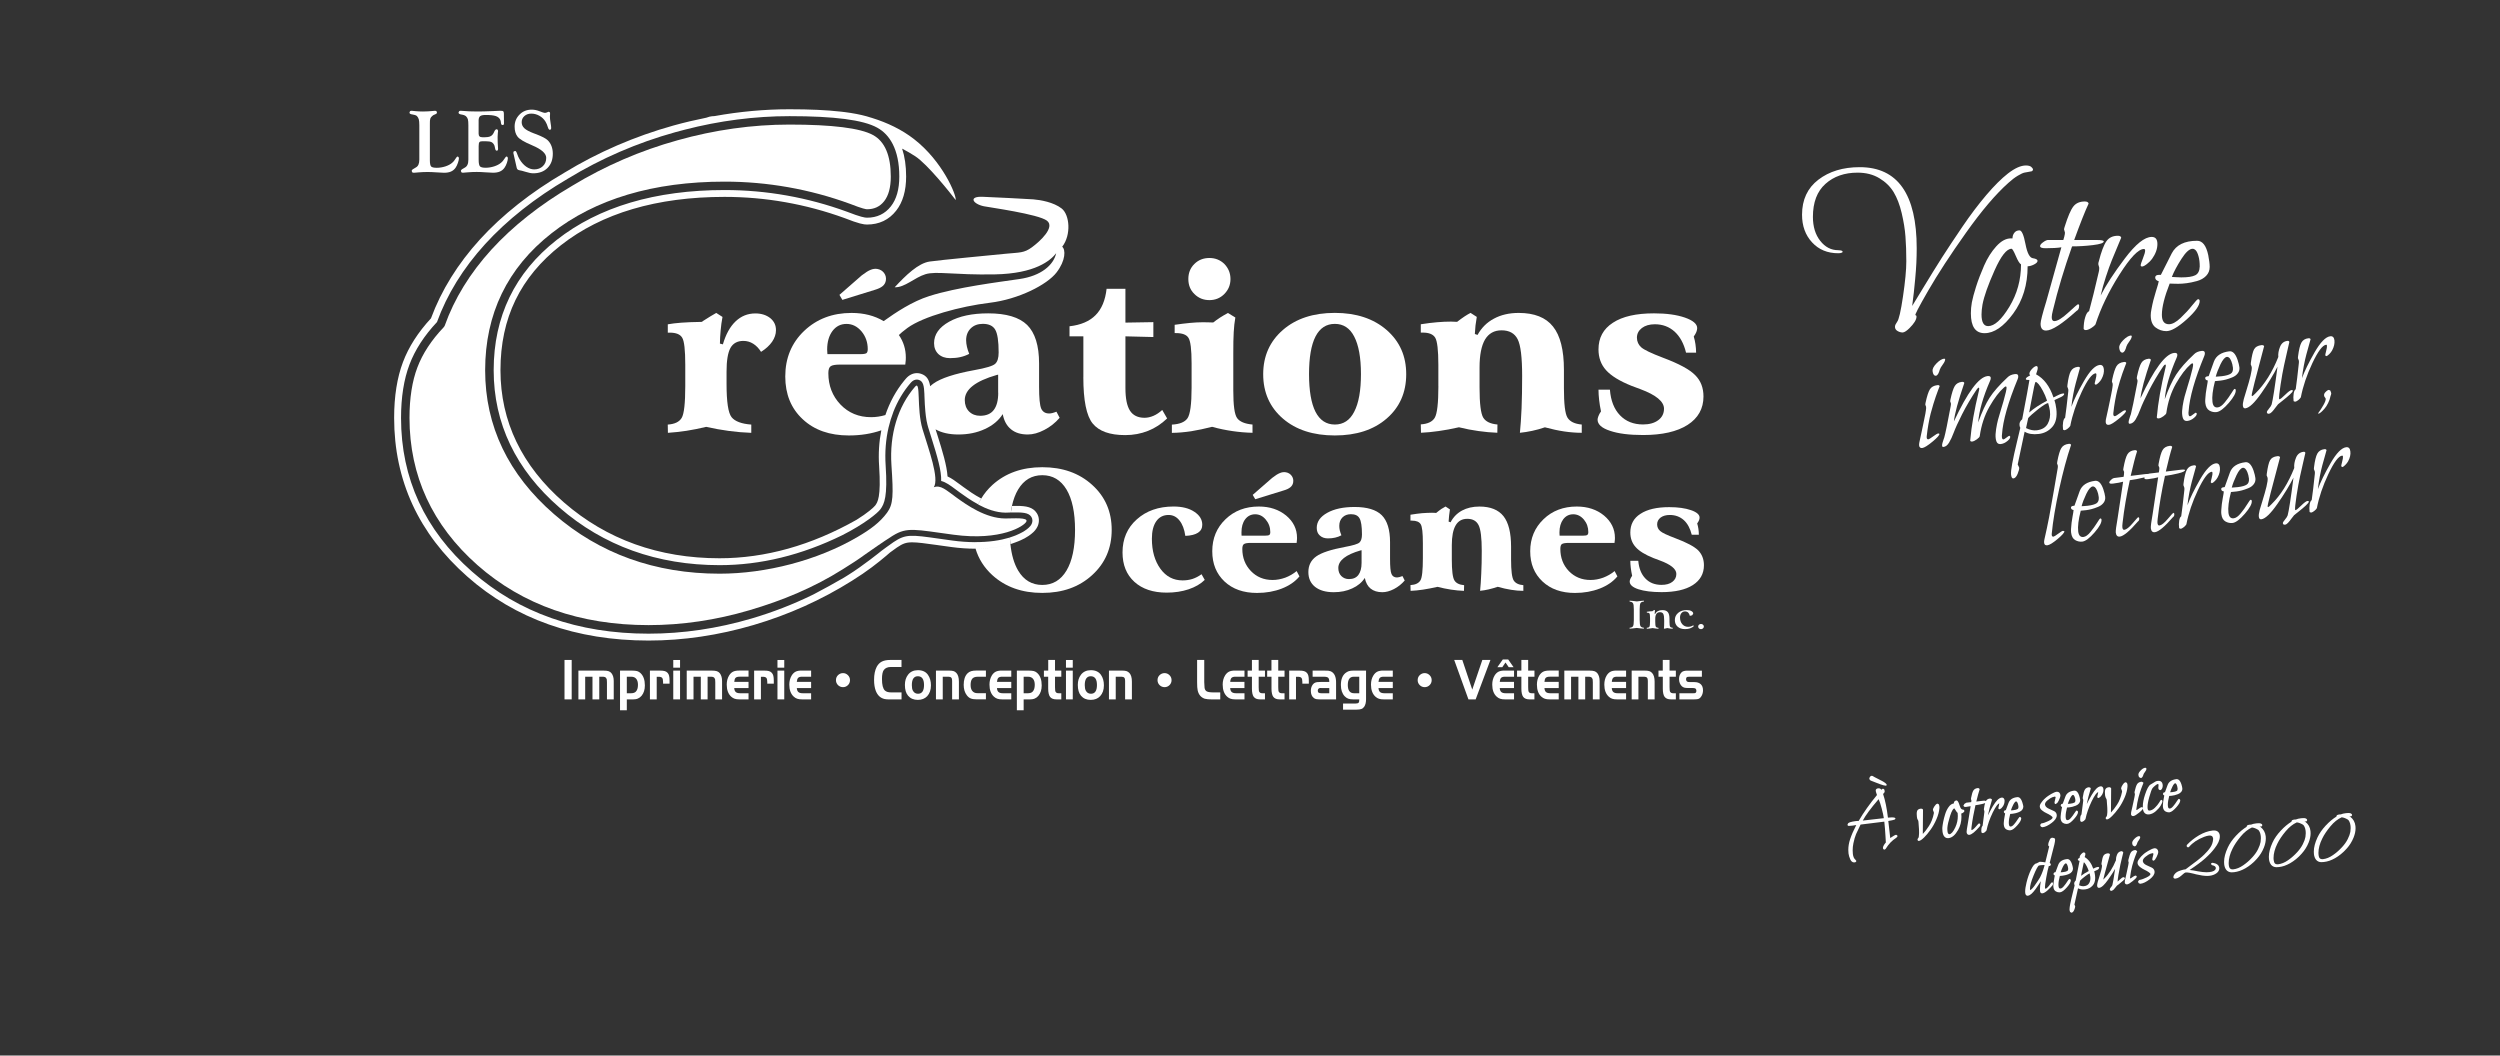 <?xml version="1.0" encoding="utf-8"?>
<!-- Generator: Adobe Illustrator 23.0.1, SVG Export Plug-In . SVG Version: 6.00 Build 0)  -->
<svg version="1.1" id="Layer_1" xmlns="http://www.w3.org/2000/svg" xmlns:xlink="http://www.w3.org/1999/xlink" x="0px" y="0px"
	 viewBox="0 0 648 273.6" style="enable-background:new 0 0 648 273.6;" xml:space="preserve">
<rect x="0" y="0" width="648" height="273.6" fill="#333333" stroke="none"/>
<style type="text/css">
	.st0{fill:#FFFFFF;}
</style>
<g>
	<path class="st0" d="M491.54,216.4l-0.11-0.02c-0.26,0.05-0.72,0.33-1.48,0.84l-0.5-4.42c0.25-0.04,0.55-0.09,0.96-0.18
		c0.24-0.05,0.43-0.1,0.57-0.15l0.18-0.08l0.14-0.16l-0.02-0.13c-0.17-0.22-0.44-0.23-0.87-0.24c-0.28,0-0.63,0.03-1.06,0.07
		c-0.28-2.42-0.7-4.46-1.25-6.12l0.16-0.2l0.2-0.24l0.04-0.12v-0.13l-0.01-0.16v-0.01l-0.1-0.35l-0.3-0.17h-0.04h-0.01l-0.27,0.16
		l-0.11,0.13c-0.15-0.25-0.41-0.4-0.72-0.39l-0.14,0.01c-0.35,0.02-0.63,0.25-0.61,0.58V205c0.03,0.19,0.13,0.54,0.32,1.07
		c-1.9,2.3-3.48,4.54-4.74,6.71c-0.17,0.01-0.33,0.02-0.46,0.02h-0.01l-0.46,0.05c-0.24,0.03-0.47,0.06-0.67,0.11
		c-0.2,0.04-0.41,0.1-0.61,0.16c-0.21,0.06-0.39,0.15-0.52,0.27l-0.04,0.06l-0.13,0.33l-0.01,0.08l0.18,0.19l0.2,0.02h0.07
		c0.19-0.01,0.44-0.03,0.75-0.06l0.25-0.03h0.01l0.24-0.04l0.25-0.04l0.23-0.03l0.1-0.01c-0.68,1.31-1.22,2.54-1.6,3.69
		c-0.31,0.93-0.46,1.85-0.46,2.76c0,0.3,0.02,0.6,0.05,0.89c0.06,0.49,0.21,1,0.45,1.53c0.22,0.5,0.56,0.81,0.99,0.81h0.09
		l0.32-0.08l0.19-0.25v-0.02l-0.04-0.09l-0.22-0.27l-0.02-0.02c-0.33-0.28-0.55-0.76-0.63-1.46c-0.04-0.31-0.05-0.62-0.05-0.94
		c0-0.6,0.06-1.21,0.19-1.84c0.2-0.96,0.43-1.76,0.7-2.39c0.26-0.61,0.65-1.43,1.16-2.45c0.43-0.05,2.47-0.31,6.15-0.76l0.02,0.21
		c0.04,0.39,0.09,0.92,0.15,1.61c0.06,0.68,0.11,1.36,0.14,2.03c0.04,0.64,0.07,1.15,0.09,1.55c-0.15,0.16-0.31,0.37-0.48,0.64
		c-0.17,0.29-0.27,0.52-0.27,0.73v0.06c0,0.21,0.16,0.43,0.38,0.42h0.04l0.1-0.04l0.17-0.15l0.04-0.04
		c0.74-1.21,1.62-2.14,2.66-2.79l0.02-0.01c0.2-0.18,0.34-0.28,0.36-0.49v-0.02l-0.09-0.15L491.54,216.4z M482.83,212.69
		c0.75-1.39,2.12-3.24,4.11-5.54c0.25,0.53,0.51,1.32,0.79,2.38c0.3,1.12,0.48,1.95,0.56,2.54L482.83,212.69z"/>
	<path class="st0" d="M484.87,202.32c0.82,0.33,1.61,0.64,2.4,0.93c0.74,0.26,1.21,0.4,1.48,0.4h0.06h0.03l0.06-0.02l0.11-0.1
		l0.01-0.04l-0.01-0.15l-0.05-0.08l-0.01-0.02c-0.17-0.22-0.46-0.44-0.86-0.67c-0.4-0.23-0.87-0.47-1.42-0.74
		c-0.55-0.27-0.97-0.49-1.27-0.68l-0.05-0.02l-0.16-0.04l-0.11,0.01l-0.18,0.07l-0.06,0.04l-0.15,0.16l-0.03,0.04l-0.09,0.2
		l-0.02,0.06l-0.02,0.2l0.03,0.12l0.24,0.28L484.87,202.32z"/>
	<path class="st0" d="M502.55,208.49l-0.31-0.18h-0.05c-0.3,0.05-0.52,0.29-0.79,0.69c-0.24,0.37-0.37,0.64-0.38,0.89v0.06
		l0.01,0.04l0.12,0.31l0.11,0.32l-0.01,0.21c-0.12,0.64-0.3,1.24-0.53,1.82c-0.23,0.58-0.5,1.09-0.78,1.51
		c-0.29,0.44-0.55,0.8-0.77,1.09c-0.22,0.29-0.45,0.56-0.69,0.81l-0.09,0.09c0-0.09,0-0.18,0-0.31c0-1.03,0.02-3,0.05-5.92
		l-0.03-0.1c-0.1-0.16-0.29-0.23-0.47-0.22l-0.11,0.01c-0.45,0.05-0.79,0.24-0.92,0.6c-0.07,0.19-0.1,0.43-0.1,0.73
		c0,0.23,0.02,0.49,0.05,0.79c0.04,0.38,0.11,0.63,0.25,0.81c0.07,0.07,0.13,0.22,0.15,0.46c0.07,0.73,0.12,1.38,0.14,1.92
		c0.01,0.31,0.02,0.57,0.02,0.8l-0.01,0.45c-0.01,0.29-0.03,0.53-0.06,0.69l-0.08,0.29l-0.12,0.14v0.01l-0.08,0.11l-0.03,0.09
		l-0.02,0.2l0.08,0.16l0.14,0.09l0.11,0.03c0.39-0.05,0.82-0.37,1.39-0.92c0.56-0.56,1.12-1.23,1.68-2.02
		c0.57-0.79,1.07-1.7,1.51-2.71c0.44-1.01,0.69-1.95,0.76-2.81l0.01-0.31l-0.04-0.34L502.55,208.49z"/>
	<path class="st0" d="M508.59,209.81h-0.01h-0.01l-0.28-0.22c-0.12-0.17-0.24-0.45-0.36-0.83c-0.12-0.39-0.24-0.69-0.36-0.91
		c-0.12-0.2-0.24-0.36-0.46-0.38h-0.01h-0.01c-0.24,0.03-0.44,0.15-0.56,0.34l-0.13,0.46c-0.5,0.05-0.94,0.38-1.32,0.92
		c-0.38,0.53-0.68,1.15-0.9,1.87c-0.22,0.7-0.38,1.35-0.5,1.95c-0.11,0.59-0.19,1.08-0.22,1.46l-0.01,0.33
		c0,0.22,0.01,0.44,0.04,0.67c0.11,1.1,0.59,1.78,1.4,1.78l0.19-0.01c0.92-0.11,1.73-0.83,2.45-2.1c0.59-1.02,0.88-2.16,0.88-3.42
		c0-0.28-0.02-0.56-0.05-0.85c0.15-0.04,0.3-0.1,0.46-0.21c0.2-0.13,0.35-0.27,0.35-0.48l0.01-0.04l-0.22-0.26L508.59,209.81z
		 M506.83,214.42c-0.55,1.2-1.1,1.78-1.54,1.81h-0.05l-0.28-0.16c-0.08-0.12-0.15-0.34-0.18-0.65c-0.02-0.16-0.03-0.33-0.03-0.51
		l0.01-0.35c0.05-0.73,0.29-1.76,0.71-3.1c0.21-0.66,0.42-1.16,0.62-1.48c0.18-0.3,0.35-0.43,0.47-0.46
		c0.05,0.05,0.17,0.22,0.33,0.49c0.21,0.35,0.36,0.57,0.53,0.7c0.03,0.28,0.05,0.54,0.05,0.79
		C507.47,212.52,507.26,213.49,506.83,214.42z"/>
	<path class="st0" d="M519.58,207.45c-0.03-0.41-0.28-0.73-0.66-0.72l-0.1,0.01c-0.74,0.1-1.46,0.87-2.29,2.26
		c-0.5,0.86-0.91,1.62-1.24,2.32c0.02-0.13,0.04-0.25,0.07-0.39c0.12-0.61,0.25-1.13,0.36-1.53c0.12-0.41,0.24-0.84,0.38-1.31
		c0.14-0.47,0.21-0.71,0.22-0.79l-0.1-0.19l-0.31-0.13l-0.08-0.01c-0.48,0.05-0.87,0.28-1.09,0.68c0,0,0,0.01-0.01,0.02l-0.1-0.11
		l-0.25-0.03l-0.34,0.02l-1.78,0.21c0.35-1.42,0.63-2.47,0.85-3.1v-0.11c-0.05-0.18-0.25-0.29-0.43-0.28l-0.1,0.01
		c-0.48,0.05-0.86,0.27-1.09,0.64c-0.22,0.36-0.4,0.98-0.58,1.91v0.01l-0.03,0.26l0.01,0.09l0.05,0.12l0.05,0.12l-0.02,0.32
		l-0.03,0.16l-1.21,0.14l-0.07,0.02l-0.42,0.25l-0.06,0.06l-0.23,0.37l-0.02,0.11l0.18,0.24l0.3,0.06l0.22-0.01
		c0.48-0.06,0.85-0.12,1.16-0.19c-0.47,2.97-0.73,4.54-0.75,4.67c-0.19,1.01-0.28,1.65-0.29,1.97v0.1c0.03,0.4,0.27,0.71,0.64,0.7
		l0.09-0.01c0.63-0.09,1.44-0.78,2.6-2.09h-0.01c0.15-0.11,0.24-0.29,0.23-0.49l-0.01-0.13l-0.05-0.1l-0.12-0.11l-0.13-0.05
		l-0.11,0.05c-0.12,0.09-0.36,0.36-0.78,0.85c-0.46,0.55-0.84,0.81-1.03,0.83h-0.01l-0.03-0.01l-0.05-0.17v-0.09
		c0-0.11,0.01-0.27,0.04-0.48c0.22-1.8,0.57-3.7,1.02-5.69c0.56-0.07,1.13-0.17,1.72-0.31c0.32-0.07,0.55-0.15,0.73-0.23
		c0.02-0.01,0.04-0.02,0.06-0.04c-0.12,0.37-0.22,0.85-0.3,1.46v0.01l-0.02,0.24l0.01,0.07l0.06,0.16l0.05,0.15v0.3l-0.11,0.89
		c-0.06,0.58-0.17,1.45-0.34,2.62c-0.15,0.14-0.24,0.33-0.29,0.61c-0.03,0.19-0.05,0.39-0.05,0.6l0.03,0.48l0.1,0.14l0.2,0.08h0.14
		l0.44-0.22l0.05-0.04l0.36-0.39l0.04-0.08c0.29-1.46,0.82-3,1.6-4.6c0.39-0.79,0.74-1.4,1.04-1.8c0.26-0.35,0.49-0.53,0.65-0.58
		l0.01,0.01c0,0.1-0.04,0.31-0.11,0.6c-0.09,0.34-0.14,0.52-0.14,0.64v0.04l0.06,0.11l0.14,0.11l0.2,0.01l0.4-0.27l0.04-0.04
		l0.4-0.5l0.01-0.02c0.24-0.42,0.36-0.84,0.36-1.25L519.58,207.45z"/>
	<path class="st0" d="M524.16,207.89c-0.26-0.79-0.64-1.27-1.2-1.28l-0.1,0.01c-1.13,0.12-1.92,0.61-2.24,1.47
		c-0.06,0.17-0.3,0.81-0.71,1.9h-0.04l-0.33,0.11l-0.15,0.3v0.04c0.02,0.19,0.16,0.34,0.34,0.41c-0.02,0.15-0.07,0.42-0.14,0.79
		c-0.1,0.52-0.18,1.06-0.21,1.6l-0.01,0.32l0.02,0.26c0.06,0.53,0.26,0.94,0.63,1.15c0.27,0.16,0.57,0.25,0.88,0.25l0.21-0.01
		c0.52-0.06,1.08-0.51,1.78-1.29c0.65-0.74,1-1.31,1.01-1.79l-0.01-0.09l-0.06-0.11l-0.16-0.15l-0.13-0.04l-0.16,0.09
		c-0.1,0.1-0.23,0.29-0.42,0.59c-0.24,0.4-0.54,0.8-0.88,1.2c-0.33,0.4-0.63,0.59-0.85,0.61l-0.08,0.01
		c-0.25-0.01-0.38-0.13-0.45-0.61l-0.02-0.4c0-0.58,0.12-1.33,0.36-2.26l0.16-0.01l0.47-0.04c0.25-0.02,0.5-0.07,0.77-0.14
		s0.57-0.16,0.9-0.3c0.34-0.14,0.63-0.34,0.83-0.61c0.18-0.23,0.27-0.5,0.27-0.78l-0.01-0.16
		C524.38,208.67,524.3,208.32,524.16,207.89z M523.18,209.16c0,0.29-0.09,0.45-0.24,0.55c-0.19,0.12-0.58,0.24-1.13,0.3
		c-0.13,0.02-0.29,0.03-0.49,0.03c-0.04,0-0.06,0-0.09,0c0.13-0.42,0.31-0.88,0.58-1.42c0.3-0.6,0.59-0.88,0.74-0.9l0.2,0.08
		c0.07,0.06,0.16,0.2,0.24,0.41c0.09,0.22,0.16,0.5,0.19,0.84V209.16z"/>
	<path class="st0" d="M532.68,207.3c-0.1,0.37-0.15,0.62-0.15,0.79v0.06l0.04,0.09l0.1,0.12l0.15,0.06l0.42-0.29
		c0.13-0.16,0.26-0.38,0.4-0.66c0.27-0.55,0.42-0.98,0.42-1.31v-0.01v-0.02c-0.04-0.54-0.38-0.93-0.88-0.91l-0.15,0.01
		c-0.16,0.02-0.34,0.08-0.58,0.18h-0.01l-0.22,0.11l-0.29,0.15h-0.01l-0.32,0.17l-0.01,0.01l-0.36,0.23l-0.38,0.24l-0.01,0.01
		l-0.41,0.3l-0.01,0.01l-0.39,0.34l-0.01,0.01l-0.39,0.38l-0.01,0.01l-0.35,0.43l-0.01,0.01l-0.34,0.49
		c-0.14,0.21-0.21,0.44-0.21,0.68l0.01,0.13c0.02,0.35,0.24,0.67,0.61,0.96c0.36,0.29,0.74,0.53,1.15,0.71
		c0.38,0.17,0.75,0.38,1.08,0.6c0.33,0.21,0.47,0.41,0.47,0.51v0.02c0.02,0.17-0.29,0.52-1.04,0.87c-0.78,0.38-1.4,0.59-1.83,0.63
		l-0.12,0.07l-0.2,0.28l-0.01,0.18l0.14,0.27l0.09,0.08l0.29,0.11l0.08,0.01c0.71-0.08,1.51-0.47,2.4-1.15
		c0.82-0.64,1.28-1.26,1.28-1.92l-0.01-0.16c-0.04-0.41-0.29-0.75-0.68-0.95c-0.36-0.19-0.78-0.38-1.26-0.58
		c-0.46-0.19-0.77-0.43-0.97-0.74l-0.13-0.35v-0.08c0-0.32,0.19-0.67,0.65-1.04c0.51-0.42,0.93-0.69,1.24-0.8
		c0.2-0.06,0.36-0.1,0.47-0.13l0.13-0.04l0.04-0.01h0.07l0.16,0.13v0.02C532.82,206.71,532.77,206.95,532.68,207.3z"/>
	<path class="st0" d="M535.93,209.3l0.47-0.04h0.01c0.24-0.03,0.5-0.08,0.76-0.14c0.27-0.07,0.57-0.17,0.9-0.3
		c0.35-0.14,0.63-0.34,0.84-0.61c0.18-0.23,0.27-0.49,0.27-0.78l-0.01-0.16c-0.03-0.28-0.12-0.63-0.25-1.06
		c-0.26-0.79-0.64-1.27-1.2-1.28l-0.11,0.01c-1.13,0.12-1.91,0.61-2.24,1.47c-0.06,0.17-0.3,0.81-0.71,1.91h-0.04l-0.33,0.11
		l-0.15,0.3v0.05c0.02,0.19,0.16,0.34,0.34,0.41c-0.02,0.15-0.07,0.42-0.14,0.78c-0.1,0.53-0.18,1.07-0.22,1.61l-0.01,0.31
		l0.01,0.27c0.05,0.53,0.25,0.93,0.62,1.15c0.27,0.17,0.57,0.25,0.88,0.25l0.21-0.01c0.52-0.06,1.08-0.5,1.78-1.29
		c0.65-0.74,1-1.3,1.01-1.78l-0.01-0.1l-0.05-0.1l-0.16-0.15l-0.13-0.04l-0.16,0.09c-0.1,0.1-0.23,0.29-0.42,0.59
		c-0.24,0.4-0.54,0.8-0.88,1.2c-0.33,0.4-0.63,0.58-0.85,0.61h-0.08c-0.25-0.01-0.38-0.13-0.45-0.61l-0.02-0.4
		c0-0.58,0.12-1.33,0.36-2.26L535.93,209.3z M536.56,206.93c0.29-0.59,0.57-0.87,0.73-0.89l0.21,0.08c0.06,0.05,0.15,0.2,0.24,0.41
		c0.09,0.22,0.16,0.5,0.2,0.83v0.11c0,0.29-0.08,0.45-0.24,0.55c-0.19,0.13-0.58,0.24-1.14,0.3c-0.13,0.02-0.3,0.03-0.49,0.03h-0.01
		c-0.04,0-0.05,0-0.08,0C536.11,207.93,536.29,207.47,536.56,206.93z"/>
	<path class="st0" d="M543.6,206.57v0.02l0.06,0.12l0.14,0.11l0.2,0.01l0.4-0.27l0.04-0.04l0.4-0.5l0.01-0.02
		c0.24-0.43,0.36-0.84,0.36-1.25l-0.01-0.22c-0.03-0.42-0.28-0.74-0.66-0.72l-0.1,0.01c-0.74,0.1-1.46,0.87-2.29,2.26
		c-0.51,0.86-0.91,1.63-1.25,2.32c0.02-0.13,0.04-0.26,0.07-0.4c0.13-0.62,0.25-1.13,0.36-1.53c0.11-0.41,0.24-0.84,0.38-1.31
		c0.14-0.47,0.21-0.72,0.22-0.78l-0.1-0.19l-0.31-0.13l-0.08-0.01c-0.48,0.05-0.87,0.28-1.08,0.68c-0.21,0.39-0.37,1.02-0.5,1.93
		v0.01l-0.01,0.24l0.01,0.07l0.06,0.16l0.05,0.15v0.3l-0.11,0.89c-0.06,0.57-0.17,1.45-0.34,2.62c-0.15,0.14-0.23,0.33-0.29,0.6
		c-0.03,0.19-0.05,0.38-0.05,0.58l0.03,0.51l0.12,0.15l0.2,0.08h0.14l0.44-0.22l0.05-0.04l0.36-0.39l0.04-0.08
		c0.3-1.46,0.83-3,1.6-4.6c0.39-0.8,0.74-1.4,1.04-1.8c0.26-0.35,0.49-0.53,0.65-0.58l0.01,0.01c0,0.11-0.04,0.31-0.12,0.6
		C543.65,206.27,543.6,206.45,543.6,206.57z"/>
	<path class="st0" d="M546.15,211.29l-0.1,0.31l-0.1,0.12l-0.09,0.11l-0.04,0.09l-0.02,0.2l0.07,0.16l0.14,0.09l0.11,0.03
		c0.39-0.05,0.82-0.37,1.38-0.93s1.12-1.23,1.68-2.01c0.57-0.79,1.07-1.7,1.51-2.71s0.69-1.95,0.75-2.81l0.01-0.32l-0.02-0.3
		l-0.11-0.38l-0.31-0.18h-0.04c-0.3,0.04-0.53,0.29-0.79,0.69c-0.24,0.37-0.37,0.64-0.38,0.88v0.06l0.01,0.04l0.12,0.31l0.11,0.32
		l-0.01,0.21c-0.12,0.63-0.3,1.24-0.53,1.81c-0.23,0.58-0.49,1.09-0.78,1.51c-0.29,0.44-0.55,0.81-0.78,1.1
		c-0.22,0.29-0.45,0.56-0.69,0.81c-0.04,0.04-0.06,0.06-0.09,0.09c0-0.09,0-0.16,0-0.27c0-1.02,0.02-3.01,0.05-5.96l-0.03-0.1
		c-0.11-0.15-0.29-0.22-0.47-0.22l-0.1,0.01c-0.45,0.05-0.79,0.24-0.92,0.6c-0.07,0.19-0.1,0.43-0.1,0.73
		c0,0.23,0.02,0.49,0.05,0.79c0.08,0.38,0.14,0.63,0.28,0.81c0.07,0.08,0.13,0.22,0.15,0.46c0.07,0.73,0.12,1.38,0.14,1.92
		c0.01,0.32,0.02,0.59,0.02,0.82l-0.01,0.43C546.2,210.89,546.18,211.12,546.15,211.29z"/>
	<path class="st0" d="M556.03,199c-0.38,0.05-0.76,0.29-1.17,0.71c-0.37,0.38-0.59,0.72-0.59,1.08l0.01,0.09
		c0.03,0.23,0.08,0.42,0.18,0.56l0.43,0.23h0.07l0.04-0.01c0.3-0.13,0.46-0.46,0.6-0.95c0.03-0.12,0.17-0.35,0.4-0.65
		c0.22-0.29,0.35-0.54,0.35-0.79v-0.07l-0.11-0.14l-0.13-0.05L556.03,199z"/>
	<path class="st0" d="M559.47,203.8l-0.03,0.42v0.08l0.12,0.34l0.31,0.16h0.05c0.25-0.03,0.41-0.23,0.53-0.5
		c0.09-0.2,0.13-0.43,0.13-0.66l-0.01-0.22c-0.05-0.63-0.46-1.05-1.06-1.03l-0.22,0.01c-0.22,0.02-0.43,0.09-0.62,0.19
		c-0.17,0.09-0.37,0.21-0.6,0.37c-0.23,0.15-0.44,0.28-0.63,0.38h-0.01c-0.52,0.32-0.95,1.18-1.43,2.61
		c-0.39,1.17-0.58,2.18-0.58,3.06c0,0.12,0.01,0.24,0.02,0.36l-0.07-0.09l-0.18-0.06l-0.08-0.01c-0.2,0.03-0.41,0.17-0.77,0.43
		l-0.41,0.28l-0.09,0.05l-0.11-0.1v-0.08c0.06-0.55,0.15-1.1,0.25-1.66s0.21-1.04,0.32-1.44c0.11-0.41,0.23-0.83,0.37-1.28
		c0.15-0.45,0.26-0.79,0.35-1.03c0.09-0.23,0.19-0.51,0.32-0.83c0.12-0.32,0.2-0.52,0.21-0.53l0.02-0.14l-0.09-0.1l-0.33-0.15
		l-0.09-0.01c-0.49,0.05-0.88,0.26-1.12,0.63c-0.23,0.36-0.43,0.98-0.64,1.9v0.02l-0.03,0.28l0.01,0.08l0.04,0.11l0.04,0.12v0.17
		l-0.04,0.29l-0.07,0.41c-0.02,0.13-0.07,0.34-0.13,0.61c-0.06,0.28-0.12,0.55-0.17,0.8c-0.06,0.26-0.14,0.63-0.24,1.1
		c-0.11,0.48-0.21,0.94-0.32,1.39v0.03l-0.03,0.45v0.03c0.01,0.28,0.25,0.5,0.52,0.49l0.1-0.01c0.35-0.05,0.8-0.34,1.47-0.88
		c0.32-0.26,0.57-0.48,0.74-0.67c0.13-0.15,0.21-0.27,0.25-0.41c0,0.01,0,0.03,0,0.04c0.09,0.93,0.59,1.51,1.39,1.5l0.24-0.01
		c0.6-0.07,1.18-0.36,1.74-0.85c0.56-0.49,0.98-0.99,1.28-1.5c0.26-0.46,0.41-0.8,0.41-1.08v-0.07l-0.04-0.09l-0.12-0.13l-0.15-0.06
		l-0.1,0.05l-0.16,0.22c-0.07,0.11-0.17,0.27-0.3,0.48c-0.27,0.43-0.63,0.87-1.09,1.32c-0.45,0.44-0.91,0.67-1.37,0.72h-0.08
		c-0.25-0.01-0.36-0.12-0.43-0.55l-0.02-0.37c0-0.63,0.14-1.48,0.44-2.54c0.35-1.29,0.66-2.1,0.86-2.36
		c0.15-0.19,0.38-0.41,0.7-0.67c0.32-0.27,0.56-0.39,0.66-0.4h0.05l0.15,0.14v0.08L559.47,203.8z"/>
	<path class="st0" d="M564.11,209.24c0.65-0.74,1-1.3,1.01-1.78l-0.01-0.1l-0.05-0.1l-0.16-0.15l-0.14-0.04l-0.16,0.09
		c-0.1,0.1-0.23,0.29-0.42,0.6c-0.24,0.39-0.54,0.8-0.88,1.2c-0.33,0.4-0.63,0.59-0.85,0.61h-0.08c-0.25-0.01-0.38-0.13-0.45-0.61
		l-0.02-0.39c0-0.58,0.12-1.34,0.36-2.26l0.16-0.01l0.47-0.04h0.01c0.24-0.03,0.5-0.07,0.77-0.14s0.57-0.17,0.89-0.29
		c0.35-0.14,0.63-0.34,0.84-0.6c0.17-0.23,0.27-0.49,0.26-0.77l-0.01-0.17c-0.03-0.28-0.11-0.64-0.25-1.06
		c-0.26-0.79-0.65-1.27-1.2-1.28l-0.1,0.01c-1.13,0.13-1.91,0.62-2.24,1.47c-0.06,0.17-0.3,0.81-0.7,1.9h-0.04l-0.33,0.11l-0.15,0.3
		v0.04v0.01c0.02,0.19,0.16,0.34,0.34,0.4c-0.02,0.15-0.07,0.42-0.14,0.78c-0.11,0.53-0.18,1.07-0.21,1.61l-0.01,0.31l0.01,0.27
		c0.06,0.53,0.26,0.93,0.63,1.15c0.28,0.16,0.58,0.25,0.89,0.25l0.2-0.01C562.85,210.46,563.41,210.02,564.11,209.24z
		 M563.08,203.92c0.27-0.59,0.55-0.87,0.71-0.9l0.21,0.08c0.06,0.06,0.15,0.19,0.24,0.41c0.09,0.23,0.15,0.5,0.19,0.84l0.01,0.12
		c0,0.29-0.08,0.44-0.23,0.54c-0.19,0.13-0.58,0.24-1.13,0.3c-0.14,0.01-0.3,0.03-0.49,0.04c-0.04,0-0.06,0-0.09,0
		C562.63,204.93,562.81,204.47,563.08,203.92z"/>
	<path class="st0" d="M532.03,228.74l-0.15-0.06l-0.23,0.17l-0.24,0.32c-0.18,0.27-0.39,0.54-0.64,0.8
		c-0.24,0.27-0.44,0.38-0.58,0.4h-0.01l-0.05-0.03l-0.07-0.27l-0.01-0.13c0-0.38,0.11-1.22,0.34-2.48c0.24-1.35,0.46-2.33,0.66-2.99
		h0.03l0.17-0.01l0.08-0.03l0.2-0.15l0.05-0.21l-0.12-0.26l-0.06-0.07l-0.12-0.08c0.14-0.61,0.33-1.37,0.58-2.3
		c0.27-1.01,0.48-1.83,0.63-2.46c0.12-0.55,0.19-0.94,0.19-1.21l-0.01-0.13l-0.02-0.05l-0.08-0.18l-0.09-0.09l-0.52-0.1l-0.14,0.01
		l-0.07,0.03l-0.31,0.2l-0.06,0.07c-0.31,0.61-0.48,1.12-0.48,1.54l0.01,0.15l0.06,0.11l0.18,0.16c-0.08,0.35-0.43,1.75-1.01,4.12
		c-0.1-0.01-0.27-0.04-0.49-0.08c-0.28-0.05-0.53-0.08-0.73-0.08l-0.23,0.01l-0.06,0.02l-0.41,0.21h-0.01l-0.3,0.17h-0.05
		c-0.53,0.08-0.94,0.65-1.43,1.65c-0.48,1-0.86,2.1-1.15,3.29c-0.23,0.96-0.36,1.74-0.36,2.33l0.02,0.4
		c0.03,0.41,0.25,0.74,0.61,0.73l0.08-0.01c0.59-0.08,1.21-0.66,1.97-1.69c0.53-0.73,0.97-1.41,1.38-2.08
		c-0.15,0.85-0.23,1.55-0.23,2.11c0,0.18,0.01,0.35,0.03,0.5c0.01,0.31,0.24,0.56,0.54,0.55l0.09-0.01
		c0.39-0.05,0.82-0.33,1.36-0.81c0.53-0.48,0.93-0.9,1.23-1.26l0.02-0.03l0.04-0.08l0.02-0.04l0.04-0.18v-0.03l0.01-0.17l-0.04-0.12
		L532.03,228.74z M529.76,224.95c-0.14,0.5-0.34,1.05-0.59,1.64c-0.24,0.59-0.52,1.11-0.84,1.55l-0.02,0.03
		c-0.01,0.02-0.13,0.21-0.34,0.51c-0.23,0.33-0.44,0.63-0.63,0.91c-0.19,0.27-0.4,0.53-0.64,0.77c-0.22,0.24-0.41,0.35-0.46,0.35
		h-0.01l-0.01-0.01l-0.04-0.15l-0.01-0.24c0-0.71,0.3-1.83,0.91-3.33c0.34-0.84,0.63-1.49,0.88-1.94c0.23-0.44,0.45-0.68,0.5-0.69
		c0.09-0.03,0.25-0.06,0.47-0.09c0.31-0.04,0.56-0.05,0.75-0.05l0.29,0.03C529.93,224.36,529.87,224.59,529.76,224.95z"/>
	<path class="st0" d="M536.76,228.12l-0.05-0.11l-0.16-0.15l-0.15-0.04l-0.26,0.22c-0.08,0.11-0.18,0.26-0.31,0.46
		c-0.24,0.4-0.54,0.8-0.88,1.2c-0.33,0.4-0.63,0.59-0.85,0.61h-0.07c-0.26-0.01-0.39-0.13-0.46-0.61l-0.02-0.4
		c0-0.58,0.12-1.34,0.36-2.26l0.16-0.01l0.47-0.04h0.01c0.24-0.03,0.5-0.07,0.77-0.14c0.27-0.06,0.56-0.16,0.89-0.29
		c0.35-0.13,0.63-0.34,0.83-0.61c0.17-0.23,0.27-0.5,0.27-0.78l-0.01-0.16c-0.03-0.28-0.12-0.63-0.25-1.06
		c-0.27-0.79-0.64-1.27-1.2-1.28l-0.11,0.01c-1.13,0.12-1.91,0.61-2.24,1.47c-0.06,0.17-0.3,0.81-0.71,1.91h-0.04l-0.33,0.11
		l-0.16,0.3v0.05c0.02,0.2,0.16,0.34,0.34,0.41c-0.02,0.15-0.07,0.42-0.14,0.78c-0.1,0.53-0.18,1.06-0.22,1.61l-0.01,0.31l0.01,0.27
		c0.06,0.53,0.26,0.94,0.63,1.15c0.27,0.16,0.57,0.25,0.88,0.25l0.21-0.01c0.52-0.07,1.08-0.51,1.78-1.29
		c0.65-0.74,1-1.31,1.01-1.79L536.76,228.12z M534.7,224.67c0.29-0.58,0.57-0.86,0.73-0.89l0.2,0.07c0.07,0.06,0.15,0.2,0.24,0.42
		c0.09,0.22,0.16,0.5,0.2,0.84v0.11c0,0.29-0.09,0.44-0.24,0.54c-0.19,0.13-0.58,0.24-1.14,0.3c-0.13,0.02-0.3,0.03-0.49,0.04
		c-0.04,0-0.05,0-0.08,0C534.25,225.68,534.43,225.22,534.7,224.67z"/>
	<path class="st0" d="M543.86,225.34l0.05-0.05l0.18-0.28l0.02-0.15l-0.11-0.1l-0.15-0.05h-0.09l-0.45,0.11l-0.03,0.01l-0.48,0.22
		h-0.01l-0.22,0.11c-0.49-1.4-1.23-2.41-2.23-3.01l0.13-0.41l0.01-0.03l0.06-0.4l-0.05-0.14l-0.19-0.19l-0.14-0.05
		c-0.25,0.03-0.48,0.2-0.73,0.47c-0.23,0.26-0.37,0.5-0.37,0.75v0.07l0.03,0.07l-0.13,0.07c-0.21,0.13-0.37,0.25-0.39,0.48v0.04
		l0.1,0.13l0.25,0.11l0.05,0.01l0.05,0.01c-0.12,0.7-0.45,2.4-1,5.1c-0.25,0.22-0.39,0.49-0.39,0.8l0.01,0.13l0.01,0.03l0.09,0.31
		c-0.03,0.12-0.19,0.77-0.46,1.85c-0.31,1.21-0.53,2.2-0.68,2.94c-0.12,0.62-0.18,1.08-0.18,1.41l0.01,0.21l0.12,0.44l0.33,0.21
		h0.04c0.33-0.04,0.55-0.32,0.72-0.73c0.15-0.37,0.24-0.63,0.24-0.85v-0.07l-0.01-0.05l-0.1-0.24l-0.01-0.01l-0.07-0.13v-0.03
		c0.1-0.46,0.27-1.22,0.5-2.26c0.2-0.9,0.34-1.53,0.43-1.94c0.37,0.18,0.8,0.3,1.3,0.3c0.17,0,0.35-0.01,0.54-0.03
		c0.79-0.09,1.45-0.43,1.97-1.02c0.43-0.48,0.64-1.15,0.64-1.96c0-0.2-0.01-0.41-0.04-0.64c-0.04-0.39-0.12-0.74-0.21-1.07
		c0.1-0.05,0.23-0.11,0.42-0.19C543.51,225.55,543.72,225.44,543.86,225.34z M539.66,225.72c0.15-0.78,0.27-1.36,0.37-1.78
		c0.04-0.21,0.08-0.36,0.11-0.45l0.2,0.18c0.16,0.19,0.35,0.49,0.56,0.9c0.19,0.36,0.35,0.76,0.5,1.2
		c-0.79,0.41-1.45,0.82-1.99,1.24C539.48,226.66,539.56,226.24,539.66,225.72z M541.51,228.91c-0.26,0.46-0.69,0.72-1.37,0.79
		l-0.22,0.01c-0.32,0-0.67-0.09-1.03-0.26l0.26-1.18c0.24-0.27,0.69-0.65,1.34-1.15c0.52-0.41,0.92-0.65,1.14-0.74
		c0.09,0.33,0.15,0.63,0.18,0.88l0.02,0.39C541.83,228.13,541.72,228.55,541.51,228.91z"/>
	<path class="st0" d="M550.76,227.59l-0.1-0.14l-0.18-0.08l-0.09-0.01c-0.27,0.04-0.54,0.27-0.97,0.67c-0.2,0.2-0.37,0.34-0.49,0.44
		l-0.05,0.04c0.01-0.29,0.08-0.85,0.21-1.68c0.17-1.04,0.34-1.93,0.5-2.67c0.11-0.5,0.26-1.12,0.44-1.87
		c0.19-0.74,0.29-1.17,0.32-1.31l-0.08-0.18l-0.27-0.16l-0.1-0.02c-0.55,0.05-0.96,0.38-1.17,0.92c-0.18,0.43-0.27,0.85-0.27,1.25
		l0.01,0.16c-0.83,2.02-1.86,3.63-3.1,4.84l-0.21,0.2c0.06-0.29,0.19-0.83,0.4-1.61c0.29-1.12,0.74-2.73,1.33-4.83l-0.01-0.12
		c-0.08-0.18-0.27-0.26-0.45-0.25h-0.09c-0.52,0.06-0.92,0.27-1.13,0.63c-0.2,0.36-0.35,0.98-0.49,1.9v0.01l-0.02,0.23l0.01,0.08
		l0.06,0.14l0.06,0.17l0.01,0.1c0,0.21-0.06,0.56-0.17,1.02c-0.14,0.55-0.33,1.21-0.58,1.99c-0.12,0.39-0.22,0.68-0.28,0.88
		l-0.07,0.23l-0.02,0.09c-0.09,0.34-0.14,0.62-0.14,0.84l0.01,0.15c0.01,0.26,0.19,0.5,0.45,0.49h0.07
		c0.66-0.09,1.38-0.81,2.34-2.15c0.71-1,1.3-1.92,1.79-2.76c-0.33,2.27-0.57,3.69-0.71,4.19c-0.04,0.13-0.15,0.31-0.34,0.52
		c-0.19,0.22-0.31,0.38-0.33,0.58v0.04c0.01,0.19,0.2,0.37,0.4,0.35l0.09-0.01l0.07-0.02l0.41-0.25l0.03-0.03
		c0.15-0.16,0.31-0.35,0.48-0.57c0.16-0.22,0.28-0.37,0.36-0.45c0.06-0.05,0.25-0.2,0.61-0.47c0.38-0.29,0.71-0.56,1-0.83
		c0.28-0.27,0.45-0.41,0.47-0.65L550.76,227.59z"/>
	<path class="st0" d="M554.74,216.99v-0.07l-0.11-0.14l-0.13-0.05l-0.08-0.01c-0.39,0.04-0.76,0.29-1.17,0.7
		c-0.37,0.38-0.59,0.72-0.59,1.08l0.01,0.09c0.03,0.23,0.08,0.41,0.18,0.56l0.44,0.23h0.07l0.04-0.01c0.3-0.13,0.46-0.46,0.6-0.94
		c0.03-0.12,0.16-0.35,0.39-0.65C554.61,217.48,554.74,217.23,554.74,216.99z"/>
	<path class="st0" d="M553.44,220.33c-0.49,0.05-0.89,0.26-1.12,0.63c-0.22,0.36-0.43,0.98-0.64,1.9v0.02l-0.03,0.28l0.01,0.08
		l0.04,0.11l0.04,0.12v0.18l-0.04,0.3l-0.07,0.4c-0.02,0.13-0.07,0.33-0.13,0.61c-0.06,0.27-0.12,0.54-0.17,0.8s-0.14,0.62-0.24,1.1
		c-0.11,0.48-0.22,0.94-0.32,1.39v0.02l-0.03,0.44v0.03c0.01,0.28,0.25,0.51,0.53,0.49h0.09c0.34-0.05,0.8-0.34,1.47-0.88
		c0.32-0.26,0.57-0.48,0.74-0.66c0.17-0.19,0.27-0.31,0.28-0.5v-0.03l-0.11-0.14l-0.18-0.06l-0.08-0.01
		c-0.19,0.03-0.4,0.17-0.76,0.42l-0.41,0.28l-0.1,0.05l-0.11-0.1v-0.09c0.06-0.55,0.15-1.1,0.25-1.66c0.11-0.56,0.21-1.04,0.32-1.44
		s0.23-0.83,0.38-1.28c0.14-0.45,0.26-0.79,0.35-1.03c0.09-0.23,0.19-0.51,0.32-0.83c0.12-0.32,0.2-0.51,0.22-0.54l0.01-0.13
		l-0.42-0.27H553.44z"/>
	<path class="st0" d="M558.52,219.86l-0.16,0.01c-0.15,0.02-0.34,0.08-0.58,0.18l-0.01,0.01l-0.22,0.11l-0.29,0.15l-0.32,0.17h-0.01
		l-0.36,0.22l-0.37,0.24h-0.01l-0.41,0.3l-0.01,0.01l-0.39,0.35l-0.01,0.01l-0.39,0.38l-0.01,0.01l-0.35,0.43l-0.01,0.01l-0.35,0.49
		v0.01c-0.14,0.21-0.21,0.44-0.21,0.68l0.01,0.13c0.04,0.36,0.27,0.67,0.64,0.97c0.36,0.28,0.74,0.53,1.14,0.71
		c0.39,0.17,0.75,0.38,1.08,0.6c0.33,0.21,0.47,0.41,0.47,0.51v0.03c0.02,0.18-0.29,0.52-1.04,0.87c-0.78,0.38-1.4,0.58-1.82,0.63
		l-0.12,0.07l-0.2,0.28l-0.01,0.17l0.13,0.27l0.09,0.08l0.29,0.11l0.08,0.01c0.72-0.08,1.51-0.47,2.4-1.15
		c0.83-0.64,1.28-1.26,1.28-1.92l-0.01-0.15c-0.05-0.41-0.29-0.75-0.68-0.95c-0.36-0.18-0.78-0.38-1.26-0.58
		c-0.45-0.19-0.77-0.43-0.97-0.74l-0.13-0.36v-0.07c0-0.32,0.2-0.67,0.66-1.05c0.51-0.42,0.93-0.68,1.23-0.79
		c0.2-0.06,0.36-0.1,0.47-0.13l0.13-0.03l0.04-0.01h0.07l0.15,0.12v0.01v0.02c0,0.09-0.04,0.33-0.14,0.67
		c-0.1,0.37-0.15,0.61-0.15,0.79v0.07l0.04,0.09l0.1,0.12l0.15,0.06c0.33-0.07,0.52-0.4,0.82-0.96c0.28-0.56,0.42-0.99,0.43-1.32
		v-0.01v-0.02C559.36,220.22,559.02,219.85,558.52,219.86z"/>
	<path class="st0" d="M574.03,219.88c0.89-1.15,1.35-2.15,1.35-3.04l-0.01-0.27c-0.08-0.84-0.65-1.33-1.52-1.31l-0.38,0.02
		c-1.15,0.13-2.32,0.55-3.5,1.24c-1.17,0.69-2.2,1.51-3.08,2.43l-0.04,0.06l-0.08,0.22l0.04,0.18l0.19,0.19l0.2,0.03l0.16-0.08
		l0.05-0.04c0.94-1.1,2.23-1.96,3.9-2.6c0.22-0.08,0.44-0.15,0.64-0.21s0.38-0.09,0.55-0.11l0.29-0.02l0.17,0.01l0.34,0.11
		l0.21,0.22l0.12,0.37l0.01,0.07v0.09v0.09c-0.05,0.74-0.27,1.41-0.65,2.01c-0.39,0.62-0.96,1.29-1.7,2.01
		c-0.75,0.75-2.36,2.01-4.79,3.78h-0.02l-0.07,0.01c-0.15,0.02-0.32,0.05-0.52,0.09c-0.2,0.05-0.4,0.1-0.6,0.17
		c-0.19,0.06-0.38,0.13-0.56,0.2h-0.01l-0.42,0.21l-0.02,0.01c-0.27,0.17-0.49,0.38-0.68,0.64c-0.16,0.24-0.25,0.44-0.26,0.65v0.07
		c0.02,0.23,0.25,0.38,0.47,0.36l0.11-0.01c0.35-0.04,0.69-0.18,1.01-0.4c0.31-0.22,0.6-0.46,0.88-0.72
		c0.26-0.24,0.47-0.38,0.62-0.45l0.31-0.01h0.23c0.18,0,0.38,0.03,0.59,0.08c0.22,0.04,0.4,0.08,0.55,0.12h0.01
		c0.14,0.03,0.34,0.08,0.59,0.14c0.24,0.06,0.41,0.11,0.52,0.14c1.14,0.27,2.09,0.41,2.86,0.41c0.21,0,0.41-0.01,0.59-0.03
		c0.72-0.08,1.33-0.3,1.84-0.67c0.46-0.34,0.72-0.76,0.72-1.25l-0.01-0.17c-0.08-0.7-0.7-1.13-1.68-1.28h-0.07l-0.25,0.07l-0.11,0.1
		v0.15l0.11,0.2l0.12,0.09c0.68,0.14,0.95,0.38,0.99,0.69l-0.02,0.25c-0.13,0.43-0.64,0.75-1.64,0.86
		c-0.22,0.03-0.46,0.04-0.72,0.04c-0.64,0-1.38-0.08-2.24-0.24c-0.92-0.19-1.64-0.31-2.18-0.35c1.74-1.15,3.13-2.18,4.14-3.1
		C572.66,221.51,573.44,220.67,574.03,219.88z"/>
	<path class="st0" d="M585.95,214.37c-0.08-0.07-0.18-0.11-0.27-0.17c0.06,0.01,0.1,0.01,0.16,0.02l0.19,0.03l0.25-0.09l0.11-0.24
		v-0.03c-0.02-0.19-0.15-0.34-0.33-0.41c-0.17-0.08-0.39-0.1-0.66-0.1c-0.17,0-0.37,0.01-0.59,0.04c-0.55,0.06-0.99,0.17-1.34,0.32
		l-0.3,0.01h-0.02l-0.33,0.06h-0.01l-0.32,0.12l-0.17,0.26l0.05,0.09c-0.96,0.59-1.89,1.37-2.8,2.34c-0.95,1.02-1.66,2.04-2.13,3.07
		c-0.64,1.37-0.96,2.61-0.96,3.72c0,0.21,0.01,0.41,0.03,0.61c0.07,0.61,0.26,1.12,0.58,1.5c0.32,0.37,0.77,0.57,1.3,0.59h0.01h0.04
		c0.21,0,0.42-0.01,0.65-0.04c0.47-0.06,0.95-0.16,1.43-0.33c0.48-0.16,0.97-0.39,1.47-0.67c0.51-0.29,1.01-0.64,1.52-1.05
		c0.51-0.41,1-0.88,1.47-1.41c0.79-0.88,1.39-1.84,1.81-2.89c0.34-0.84,0.51-1.65,0.51-2.41c0-0.19-0.01-0.37-0.03-0.56
		C587.15,215.76,586.7,214.95,585.95,214.37z M585.94,218.25c-0.09,0.53-0.31,1.16-0.66,1.87c-0.35,0.71-0.83,1.38-1.42,2.03
		c-0.74,0.82-1.55,1.54-2.43,2.14c-0.88,0.61-1.73,0.95-2.56,1.04l-0.21,0.01c-0.27,0-0.46-0.07-0.59-0.2
		c-0.18-0.12-0.31-0.44-0.37-0.92l-0.03-0.47c0-1.17,0.33-2.44,1-3.77c0.47-0.97,1.17-2.02,2.11-3.15c0.92-1.11,1.89-1.88,2.92-2.35
		c0.48,0.05,1.02,0.25,1.6,0.6c0.12,0.07,0.27,0.26,0.41,0.56c0.14,0.29,0.23,0.64,0.28,1.06c0.02,0.19,0.03,0.39,0.03,0.59
		C586.02,217.6,585.99,217.92,585.94,218.25z"/>
	<path class="st0" d="M597.58,213.05c-0.08-0.07-0.18-0.11-0.27-0.17c0.06,0.01,0.1,0.01,0.16,0.02l0.19,0.03l0.25-0.09l0.1-0.25
		v-0.03c-0.02-0.19-0.15-0.34-0.32-0.41c-0.17-0.08-0.39-0.1-0.66-0.1c-0.17,0-0.37,0.01-0.59,0.04c-0.55,0.06-0.99,0.17-1.35,0.32
		l-0.3,0.01h-0.02l-0.33,0.06h-0.01l-0.32,0.12l-0.17,0.26l0.05,0.09c-0.96,0.59-1.89,1.37-2.8,2.34c-0.95,1.02-1.67,2.04-2.14,3.07
		c-0.64,1.37-0.96,2.61-0.96,3.72c0,0.21,0.01,0.41,0.03,0.61c0.07,0.62,0.26,1.12,0.58,1.5c0.32,0.37,0.77,0.57,1.3,0.59h0.01
		c0.22,0,0.45-0.01,0.69-0.04c0.47-0.05,0.95-0.16,1.43-0.32c0.48-0.17,0.97-0.39,1.48-0.68c0.5-0.29,1.01-0.64,1.52-1.05
		c0.51-0.42,1-0.89,1.46-1.41c0.79-0.88,1.39-1.84,1.81-2.89c0.34-0.85,0.51-1.66,0.51-2.42c0-0.18-0.01-0.37-0.03-0.55
		C598.78,214.44,598.34,213.63,597.58,213.05z M597.57,216.93c-0.09,0.53-0.31,1.15-0.67,1.87c-0.35,0.71-0.83,1.38-1.42,2.03
		c-0.74,0.82-1.55,1.54-2.43,2.15c-0.88,0.61-1.73,0.95-2.56,1.04l-0.21,0.01c-0.28,0-0.47-0.07-0.6-0.2
		c-0.16-0.14-0.29-0.45-0.35-0.93l-0.03-0.47c0-1.17,0.33-2.44,1-3.77c0.47-0.97,1.17-2.02,2.11-3.15c0.92-1.11,1.89-1.88,2.92-2.35
		c0.48,0.05,1.01,0.25,1.6,0.6c0.12,0.08,0.27,0.26,0.41,0.56c0.14,0.29,0.23,0.65,0.28,1.06c0.02,0.19,0.03,0.38,0.03,0.58
		C597.65,216.27,597.62,216.6,597.57,216.93z"/>
	<path class="st0" d="M610.53,214.12c-0.11-1.01-0.56-1.82-1.32-2.4c-0.08-0.07-0.18-0.11-0.27-0.17c0.06,0.01,0.1,0.01,0.16,0.02
		l0.19,0.03l0.25-0.09l0.11-0.24v-0.03c-0.02-0.19-0.15-0.34-0.33-0.41c-0.17-0.08-0.39-0.1-0.66-0.1c-0.17,0-0.37,0.01-0.59,0.04
		c-0.55,0.06-0.99,0.17-1.34,0.32l-0.3,0.01h-0.02l-0.33,0.06h-0.01l-0.31,0.12l-0.17,0.26l0.05,0.09c-0.96,0.59-1.89,1.37-2.8,2.34
		c-0.95,1.02-1.66,2.05-2.14,3.07c-0.64,1.37-0.96,2.6-0.96,3.72c0,0.21,0.01,0.42,0.03,0.62c0.07,0.62,0.26,1.12,0.58,1.5
		c0.32,0.37,0.77,0.58,1.3,0.59h0.01c0.22,0,0.45-0.01,0.69-0.04c0.47-0.05,0.95-0.16,1.43-0.32c0.48-0.17,0.97-0.39,1.47-0.67
		c0.51-0.29,1.01-0.64,1.52-1.05c0.51-0.41,1-0.88,1.47-1.41c0.79-0.87,1.39-1.84,1.81-2.89c0.34-0.85,0.51-1.65,0.51-2.42
		C610.56,214.49,610.55,214.31,610.53,214.12z M609.21,215.61c-0.09,0.53-0.31,1.15-0.67,1.87c-0.35,0.71-0.83,1.38-1.42,2.03
		c-0.74,0.82-1.55,1.54-2.43,2.14c-0.88,0.61-1.73,0.95-2.56,1.04l-0.22,0.01c-0.27,0-0.46-0.07-0.59-0.2
		c-0.17-0.13-0.3-0.45-0.35-0.93l-0.03-0.47c0-1.17,0.33-2.44,1-3.77c0.47-0.97,1.17-2.02,2.11-3.15c0.91-1.1,1.89-1.88,2.92-2.34
		c0.48,0.06,1.01,0.25,1.6,0.6c0.12,0.07,0.27,0.26,0.41,0.56c0.14,0.29,0.23,0.65,0.28,1.06c0.02,0.19,0.03,0.38,0.03,0.58
		C609.29,214.96,609.26,215.28,609.21,215.61z"/>
	<path class="st0" d="M189.33,90.19c0.68-1.21,1.8-1.83,3.34-1.83c0.92,0,1.78,0.24,2.57,0.74c0.78,0.49,1.46,1.2,2.02,2.1
		c1.25-0.78,2.19-1.65,2.87-2.62c0.66-0.97,1-1.97,1-2.99c0.01-1.28-0.48-2.31-1.47-3.13c-1.03-0.81-2.32-1.22-3.87-1.22
		c-1.98,0-3.67,0.68-5.12,2.05c-1.46,1.39-2.54,3.37-3.3,5.97l-0.77-0.2c0.01-1.14,0.09-2.28,0.19-3.42
		c0.1-1.15,0.25-2.31,0.48-3.49l-1.62-1.04c-0.84,0.46-1.97,1.16-3.37,2.05l-0.36,0.27c-2.23,0.03-3.99,0.11-5.34,0.21
		c-1.32,0.1-2.49,0.24-3.49,0.42v2.16h0.5c1.63,0,2.71,0.43,3.23,1.31c0.54,0.86,0.8,3.23,0.8,7.04v4.91v0.58
		c0,4.45-0.31,7.23-0.93,8.26c-0.62,1.04-1.81,1.61-3.61,1.73l0.04,2.14c1.58-0.11,3.17-0.28,4.83-0.53
		c1.63-0.26,3.33-0.59,5.09-1.02c2,0.44,3.97,0.81,5.9,1.06c1.95,0.26,3.86,0.42,5.79,0.49v-2.14c-2.54-0.19-4.24-0.84-5.1-1.91
		c-0.88-1.1-1.31-3.96-1.31-8.66v-3.14C188.32,93.48,188.66,91.42,189.33,90.19z"/>
	<path class="st0" d="M227.4,69.71c-0.56-0.09-1.13-0.02-1.73,0.23c-0.6,0.23-1.36,0.71-2.31,1.44l-5.78,5.05l0.76,1.3l8.31-2.57
		c0.97-0.28,1.67-0.61,2.13-1c0.46-0.38,0.73-0.86,0.83-1.43c0.12-0.72-0.03-1.38-0.45-1.96C228.73,70.2,228.16,69.84,227.4,69.71z"
		/>
	<path class="st0" d="M333.27,122.41c-0.49-0.08-0.99-0.02-1.51,0.2c-0.52,0.2-1.19,0.61-2.01,1.26l-5.05,4.4l0.66,1.13l7.25-2.24
		c0.85-0.24,1.46-0.53,1.86-0.87c0.4-0.33,0.64-0.75,0.72-1.25c0.1-0.63-0.02-1.2-0.39-1.71
		C334.43,122.83,333.93,122.52,333.27,122.41z"/>
	<path class="st0" d="M280.81,97.74h-0.01c0,6.02,0.8,10.04,2.42,12.03c1.64,2.01,4.44,3.01,8.44,3.01c2.12,0,4.09-0.37,5.91-1.1
		c1.82-0.71,3.47-1.8,4.95-3.22l-1.27-2.2c-0.74,0.68-1.48,1.18-2.27,1.52c-0.77,0.33-1.55,0.51-2.32,0.51
		c-1.73,0-2.99-0.63-3.77-1.84c-0.79-1.23-1.18-3.17-1.18-5.87v-13.4l7.24,0.18V83.5l-7.24,0.12v-8.77h-4.88
		c-0.33,2.97-1.28,5.26-2.87,6.85c-1.58,1.59-3.82,2.54-6.74,2.87v2.61h3.59V97.74z"/>
	<path class="st0" d="M314.17,110.63c1.79,0.5,3.57,0.86,5.29,1.11c1.7,0.25,3.46,0.4,5.19,0.44v-2.14
		c-2.01-0.18-3.32-0.74-3.99-1.67c-0.68-0.95-0.99-3.32-0.99-7.13V99.9v-8.29c0-2.29,0.02-4.13,0.11-5.51
		c0.08-1.39,0.21-2.66,0.42-3.8l-1.92-1.18c-0.74,0.4-1.44,0.81-2.06,1.21c-0.63,0.41-1.21,0.83-1.75,1.26
		c-0.45-0.01-0.89-0.04-1.34-0.04c-0.43-0.01-0.88-0.02-1.36-0.02c-0.99,0-2.1,0.06-3.3,0.17c-1.22,0.11-2.52,0.28-4,0.49v2.15h0.35
		c1.63,0,2.72,0.41,3.22,1.22c0.55,0.82,0.82,3.05,0.82,6.63v5.36v0.98c0,4.25-0.37,6.87-1.06,7.88c-0.69,1-2.03,1.54-4.05,1.65
		v2.14c1.59-0.02,3.24-0.16,4.99-0.42C310.45,111.5,312.27,111.12,314.17,110.63z"/>
	<path class="st0" d="M313.48,77.79c1.51,0,2.81-0.52,3.87-1.59c1.05-1.07,1.59-2.34,1.59-3.88c0-1.53-0.55-2.82-1.57-3.89
		c-1.05-1.03-2.35-1.56-3.89-1.56c-1.57,0-2.87,0.52-3.91,1.56c-1.05,1.04-1.55,2.34-1.55,3.89c0,1.55,0.5,2.84,1.56,3.88
		C310.65,77.27,311.94,77.79,313.48,77.79z"/>
	<path class="st0" d="M359.41,85.53c-3.4-2.95-7.89-4.43-13.42-4.43c-5.58,0-10.07,1.48-13.46,4.42c-3.39,2.94-5.11,6.77-5.11,11.48
		c0,4.72,1.71,8.57,5.11,11.5c3.39,2.92,7.88,4.37,13.46,4.37c5.57,0,10.04-1.45,13.42-4.37c3.4-2.94,5.08-6.78,5.08-11.5
		C364.5,92.31,362.81,88.49,359.41,85.53z M351.01,106.72c-1.11,2.21-2.81,3.32-5.01,3.32c-2.23,0-3.9-1.11-5.03-3.31
		c-1.1-2.18-1.67-5.43-1.67-9.77c0-4.28,0.56-7.54,1.67-9.72c1.13-2.2,2.8-3.29,5.03-3.29c2.2,0,3.89,1.1,5.01,3.29
		c1.15,2.21,1.75,5.45,1.75,9.71C352.76,101.26,352.17,104.51,351.01,106.72z"/>
	<path class="st0" d="M368.27,110l0.05,2.17c1.43-0.06,2.96-0.21,4.57-0.44c1.63-0.22,3.37-0.55,5.27-0.98
		c1.74,0.43,3.44,0.76,5.08,0.98c1.66,0.23,3.27,0.39,4.87,0.44l0.03-2.14c-1.82-0.16-3.05-0.75-3.68-1.77
		c-0.63-1.04-0.96-3.61-0.96-7.75v-5.24c0-3.24,0.48-5.66,1.42-7.27c0.96-1.58,2.37-2.38,4.28-2.38c2.01,0,3.39,0.77,4.17,2.3
		c0.79,1.53,1.17,4.72,1.17,9.54c0,3.09-0.05,5.89-0.15,8.41c-0.11,2.5-0.26,4.59-0.43,6.31c1.01-0.11,2.08-0.26,3.16-0.5
		c1.09-0.23,2.2-0.54,3.32-0.92c1.78,0.48,3.43,0.84,4.99,1.07c1.55,0.23,3.09,0.35,4.56,0.35v-2.14c-1.81-0.16-3.03-0.74-3.68-1.76
		c-0.65-1.01-0.94-3.58-0.94-7.7v-4.75c0-5.13-0.95-8.85-2.83-11.19c-1.86-2.35-4.83-3.53-8.89-3.53c-2.44,0-4.6,0.49-6.42,1.48
		c-1.84,0.97-3.25,2.4-4.25,4.22l-0.7-0.24c0.04-0.74,0.09-1.46,0.17-2.2c0.09-0.74,0.19-1.46,0.33-2.23l-1.61-1.04
		c-0.44,0.21-0.94,0.53-1.53,0.9c-0.58,0.38-1.22,0.86-1.96,1.42c-0.17,0-0.44-0.01-0.77-0.03c-0.35-0.02-0.6-0.03-0.8-0.03
		c-1.1,0-2.3,0.05-3.58,0.16c-1.29,0.11-2.69,0.28-4.26,0.53v2.16h0.52c1.6,0,2.67,0.43,3.21,1.31c0.54,0.87,0.82,3.23,0.82,7.05
		v4.89v0.58h0.01c0,4.45-0.32,7.19-0.94,8.23C371.28,109.32,370.07,109.88,368.27,110z"/>
	<path class="st0" d="M417.3,111.66c2.15,0.74,5.01,1.1,8.6,1.1c4.94,0,8.8-0.88,11.52-2.62c2.73-1.75,4.12-4.21,4.12-7.37
		c0-2.25-0.7-4.09-2.15-5.53c-1.42-1.46-4.21-2.97-8.38-4.53c-3.03-1.15-4.9-2.05-5.62-2.7c-0.71-0.65-1.1-1.48-1.1-2.49
		c0-1.02,0.45-1.85,1.29-2.5c0.84-0.63,1.95-0.97,3.36-0.97c2.01,0,3.72,0.65,5.11,1.9c1.4,1.28,2.4,3.09,2.97,5.46h2.61
		c0-0.76-0.07-1.5-0.17-2.19c-0.11-0.71-0.24-1.37-0.44-1.99c0.33-0.45,0.53-0.84,0.68-1.19c0.13-0.36,0.21-0.68,0.21-0.99
		c0-1.08-1.07-1.99-3.18-2.73c-2.14-0.74-4.79-1.1-8.01-1.1c-4.61,0-8.15,0.79-10.65,2.43c-2.52,1.63-3.74,3.93-3.74,6.91
		c0,2.13,0.64,3.93,1.96,5.39c1.33,1.48,3.52,2.82,6.58,4.05c0.54,0.2,1.33,0.49,2.33,0.87c4.06,1.51,6.11,3.21,6.11,5.07
		c0,1.22-0.49,2.23-1.49,2.97c-0.99,0.74-2.3,1.11-3.94,1.11c-2.47,0-4.46-0.79-5.99-2.39c-1.51-1.58-2.38-3.79-2.6-6.62h-2.96
		c0,0.84,0.06,1.71,0.16,2.63c0.11,0.91,0.25,1.92,0.49,2.99c-0.31,0.44-0.53,0.85-0.67,1.23c-0.15,0.38-0.22,0.7-0.22,0.92
		C414.1,109.98,415.15,110.96,417.3,111.66z"/>
	<path class="st0" d="M311.44,148.84c-0.78,0.56-1.57,0.97-2.38,1.23c-0.8,0.25-1.63,0.37-2.53,0.37c-2.38,0-4.29-1-5.75-3.01
		c-1.46-2.02-2.21-4.6-2.21-7.8c0-1.94,0.38-3.44,1.14-4.53c0.77-1.09,1.85-1.62,3.18-1.62c1.13,0,2.07,0.47,2.82,1.42
		c0.77,0.94,1.28,2.28,1.53,4c1.47-0.06,2.55-0.34,3.29-0.82c0.73-0.47,1.1-1.17,1.1-2.06c0-1.37-0.7-2.48-2.08-3.38
		c-1.37-0.91-3.16-1.35-5.38-1.35c-3.86,0-7.04,1.11-9.51,3.33c-2.48,2.21-3.7,5.06-3.7,8.57c0,3.21,1.01,5.75,3.08,7.63
		c2.05,1.86,4.85,2.79,8.36,2.79c2.09,0,3.97-0.29,5.68-0.86c1.72-0.58,3.12-1.38,4.19-2.44L311.44,148.84z"/>
	<path class="st0" d="M322.44,141.02c0.28-0.19,0.86-0.3,1.75-0.3h11.9c0.03-0.35,0.07-0.61,0.08-0.81
		c0.02-0.18,0.02-0.33,0.02-0.48c0-2.3-0.94-4.23-2.82-5.8c-1.89-1.55-4.25-2.34-7.06-2.34c-3.49,0-6.37,1.09-8.65,3.29
		c-2.3,2.2-3.44,4.97-3.44,8.3c0,3.25,1.06,5.84,3.17,7.84c2.12,1.98,4.92,2.97,8.41,2.97c2.39,0,4.54-0.39,6.46-1.14
		s3.45-1.8,4.56-3.15l-0.73-1.38c-0.91,0.75-1.89,1.31-2.95,1.71c-1.1,0.39-2.19,0.6-3.29,0.6c-2.26,0-4.15-0.79-5.62-2.32
		c-1.47-1.54-2.22-3.45-2.22-5.73C322.01,141.64,322.14,141.22,322.44,141.02z M321.82,138.84c0.01-0.01,0.01-0.11-0.02-0.3
		c0-0.19-0.01-0.37-0.01-0.54c0-1.39,0.31-2.54,0.95-3.39c0.66-0.87,1.54-1.31,2.6-1.31c1.09,0,2,0.47,2.75,1.38
		c0.77,0.92,1.17,1.99,1.17,3.24c0,0.37-0.09,0.61-0.25,0.73c-0.17,0.13-0.51,0.19-1.05,0.19H321.82z"/>
	<path class="st0" d="M362.7,149.59c-0.23,0.06-0.42,0.09-0.59,0.09c-0.69,0-1.17-0.29-1.43-0.89c-0.27-0.61-0.38-1.92-0.38-3.97
		v-4.29c0-3.25-0.73-5.57-2.15-6.99c-1.44-1.42-3.79-2.13-7.04-2.13c-2.92,0-5.28,0.5-7.1,1.52c-1.82,1.02-2.71,2.31-2.71,3.9
		c0,0.82,0.24,1.48,0.79,1.97c0.54,0.5,1.23,0.75,2.11,0.75c0.69,0,1.32-0.06,1.88-0.2c0.58-0.13,1.09-0.32,1.61-0.6
		c-0.18-0.45-0.32-0.89-0.42-1.28c-0.1-0.42-0.13-0.82-0.13-1.19c0-0.89,0.28-1.61,0.82-2.16c0.56-0.56,1.28-0.84,2.19-0.84
		c1.08,0,1.83,0.34,2.24,1.07c0.41,0.7,0.63,2.1,0.63,4.18c0,1-0.22,1.68-0.63,2.07c-0.38,0.39-1.66,0.78-3.74,1.16
		c-3.61,0.67-6.1,1.48-7.48,2.46c-1.35,0.97-2.04,2.33-2.04,4.05c0,1.65,0.58,2.91,1.74,3.85c1.18,0.92,2.77,1.38,4.83,1.38
		c1.79,0,3.38-0.32,4.81-0.99c1.42-0.64,2.51-1.56,3.25-2.71c0.24,1.23,0.75,2.17,1.51,2.77c0.77,0.62,1.78,0.93,3.03,0.93
		c0.94,0,1.96-0.27,3.02-0.82c1.06-0.55,1.98-1.29,2.78-2.21l-0.58-1.15C363.2,149.44,362.93,149.54,362.7,149.59z M352.92,145.9
		c0,1.39-0.3,2.42-0.83,3.13c-0.53,0.7-1.34,1.07-2.44,1.07c-0.8,0-1.46-0.27-1.99-0.8c-0.52-0.53-0.77-1.23-0.77-2.08
		c0-1.93,1.94-3.45,5.76-4.55l0.27-0.06V145.9z"/>
	<path class="st0" d="M379.5,151.68c-1.25-0.11-2.09-0.53-2.52-1.25c-0.45-0.72-0.67-2.53-0.67-5.44v-3.68c0-2.29,0.33-4,1-5.14
		c0.65-1.13,1.66-1.69,3-1.69c1.41,0,2.37,0.53,2.93,1.62c0.56,1.08,0.83,3.33,0.83,6.7c0,2.16-0.04,4.16-0.13,5.9
		c-0.07,1.76-0.18,3.26-0.3,4.44c0.69-0.07,1.46-0.19,2.23-0.37c0.76-0.17,1.54-0.41,2.34-0.67c1.23,0.35,2.4,0.61,3.48,0.78
		c1.09,0.18,2.14,0.27,3.16,0.27v-1.47c-1.23-0.1-2.07-0.53-2.51-1.24c-0.44-0.71-0.67-2.51-0.67-5.4v-3.32
		c0-3.63-0.66-6.28-1.97-7.93c-1.32-1.65-3.39-2.49-6.24-2.49c-1.72,0-3.23,0.35-4.51,1.04c-1.28,0.7-2.28,1.71-2.96,3.04
		l-0.51-0.18c0.04-0.52,0.08-1.05,0.13-1.58c0.06-0.51,0.13-1.05,0.21-1.58l-1.13-0.75c-0.3,0.17-0.68,0.38-1.08,0.63
		c-0.4,0.29-0.86,0.62-1.36,1.04c-0.13,0-0.33-0.02-0.57-0.04c-0.23-0.01-0.4-0.01-0.54-0.01c-0.78,0-1.64,0.05-2.54,0.11
		c-0.89,0.09-1.91,0.21-3.01,0.4v1.53h0.38c1.13,0,1.89,0.31,2.27,0.92c0.39,0.61,0.57,2.26,0.57,4.96v3.42v0.41
		c0,3.14-0.2,5.07-0.64,5.78c-0.45,0.73-1.28,1.14-2.58,1.22l0.04,1.49c1.01-0.04,2.09-0.15,3.23-0.32
		c1.14-0.18,2.39-0.41,3.74-0.72c1.2,0.31,2.36,0.54,3.49,0.72c1.15,0.17,2.28,0.29,3.37,0.32L379.5,151.68z"/>
	<path class="st0" d="M419.23,149.4l-0.72-1.38c-0.9,0.75-1.91,1.31-2.96,1.71c-1.07,0.39-2.18,0.6-3.29,0.6
		c-2.27,0-4.15-0.79-5.63-2.32c-1.46-1.54-2.19-3.45-2.19-5.73c0-0.64,0.12-1.06,0.4-1.26c0.28-0.19,0.87-0.3,1.77-0.3h11.87
		c0.04-0.35,0.08-0.61,0.09-0.81c0.02-0.18,0.02-0.33,0.02-0.48c0-2.3-0.95-4.23-2.82-5.8c-1.88-1.55-4.25-2.34-7.07-2.34
		c-3.45,0-6.35,1.09-8.62,3.29c-2.29,2.2-3.45,4.97-3.45,8.3c0,3.25,1.06,5.84,3.19,7.84c2.12,1.98,4.91,2.97,8.4,2.97
		c2.37,0,4.5-0.39,6.45-1.14C416.59,151.8,418.11,150.75,419.23,149.4z M404.23,138.54c-0.02-0.19-0.02-0.37-0.02-0.54
		c0-1.39,0.34-2.54,0.97-3.39c0.66-0.87,1.52-1.31,2.61-1.31c1.07,0,1.99,0.47,2.76,1.38c0.76,0.92,1.14,1.99,1.14,3.24
		c0,0.37-0.09,0.61-0.27,0.73c-0.15,0.13-0.5,0.19-1.04,0.19h-6.13C404.26,138.83,404.24,138.73,404.23,138.54z"/>
	<path class="st0" d="M434.28,139.52c-2.14-0.81-3.48-1.43-3.97-1.89c-0.51-0.45-0.78-1.02-0.78-1.73s0.31-1.29,0.91-1.76
		c0.6-0.43,1.38-0.66,2.36-0.66c1.43,0,2.63,0.44,3.63,1.32c0.97,0.88,1.66,2.16,2.07,3.8h1.84c0-0.53-0.04-1.05-0.12-1.55
		c-0.06-0.48-0.18-0.94-0.31-1.37c0.22-0.31,0.39-0.59,0.48-0.84c0.1-0.24,0.14-0.47,0.14-0.7c0-0.74-0.74-1.4-2.23-1.91
		c-1.48-0.51-3.36-0.78-5.63-0.78c-3.23,0-5.72,0.58-7.47,1.74c-1.75,1.11-2.62,2.74-2.62,4.83c0,1.49,0.45,2.75,1.39,3.79
		c0.91,1.03,2.44,1.97,4.58,2.83c0.38,0.14,0.92,0.35,1.62,0.61c2.89,1.05,4.34,2.23,4.34,3.51c0,0.88-0.36,1.55-1.05,2.07
		c-0.69,0.52-1.62,0.77-2.79,0.77c-1.73,0-3.12-0.54-4.18-1.65c-1.07-1.1-1.68-2.64-1.85-4.59h-2.06c0,0.58,0.04,1.18,0.12,1.82
		c0.08,0.64,0.19,1.33,0.35,2.07c-0.21,0.3-0.36,0.57-0.48,0.84c-0.11,0.26-0.15,0.47-0.15,0.64c0,0.83,0.74,1.5,2.24,2
		c1.51,0.49,3.51,0.75,6.02,0.75c3.48,0,6.19-0.61,8.09-1.82c1.92-1.23,2.89-2.94,2.89-5.15c0-1.56-0.51-2.85-1.49-3.86
		C439.16,141.66,437.18,140.61,434.28,139.52z"/>
	<path class="st0" d="M424.25,162.76c0.35,0.05,0.69,0.09,0.99,0.12c0.31,0.04,0.59,0.06,0.85,0.07v-0.24
		c-0.42-0.03-0.71-0.16-0.86-0.39c-0.15-0.23-0.23-0.76-0.23-1.61v-2.09v-0.76c0-0.82,0.08-1.34,0.23-1.56
		c0.15-0.22,0.44-0.34,0.87-0.37v-0.24c-0.26,0.01-0.54,0.04-0.85,0.07c-0.3,0.03-0.63,0.08-0.99,0.13c-0.35-0.05-0.69-0.1-1-0.13
		c-0.31-0.03-0.59-0.06-0.85-0.07h-0.01v0.25c0.42,0.03,0.71,0.16,0.86,0.39c0.16,0.23,0.23,0.76,0.23,1.61v2.09v0.74
		c0,0.83-0.08,1.35-0.23,1.57c-0.15,0.22-0.44,0.35-0.86,0.37v0.24c0.23-0.01,0.48-0.03,0.77-0.06
		C423.46,162.87,423.82,162.82,424.25,162.76z"/>
	<path class="st0" d="M429.88,162.74c-0.33-0.02-0.56-0.12-0.67-0.28c-0.12-0.17-0.17-0.6-0.17-1.29v-0.78c0-0.57,0.11-1,0.31-1.28
		c0.2-0.29,0.51-0.43,0.92-0.43c0.41,0,0.69,0.15,0.85,0.44c0.16,0.29,0.24,0.89,0.24,1.81c0,0.54-0.01,0.96-0.02,1.26
		c-0.01,0.31-0.03,0.57-0.05,0.78c0.18-0.03,0.33-0.05,0.47-0.08l0.39-0.1c0.27,0.06,0.52,0.1,0.75,0.13
		c0.23,0.03,0.46,0.04,0.66,0.05l0.01-0.24c-0.34-0.02-0.56-0.12-0.67-0.28c-0.11-0.17-0.17-0.6-0.17-1.29v-0.75
		c0-0.82-0.14-1.4-0.44-1.75c-0.29-0.35-0.77-0.52-1.42-0.52c-0.45,0-0.83,0.09-1.15,0.26c-0.32,0.18-0.57,0.44-0.74,0.79
		l-0.08-0.04l0.02-0.49l0.05-0.47l-0.19-0.09l-0.23,0.14l-0.22,0.18c-0.2,0-0.42,0.01-0.66,0.04c-0.23,0.03-0.5,0.06-0.81,0.11v0.23
		h0.11c0.28,0,0.47,0.07,0.57,0.21c0.1,0.15,0.15,0.55,0.15,1.19v0.77v0.12c0,0.74-0.06,1.2-0.17,1.37
		c-0.12,0.16-0.35,0.26-0.68,0.28l0.01,0.24c0.2-0.01,0.42-0.02,0.67-0.06c0.25-0.03,0.53-0.07,0.85-0.12
		c0.34,0.06,0.64,0.1,0.87,0.13c0.23,0.03,0.44,0.04,0.64,0.05V162.74z"/>
	<path class="st0" d="M438.07,162.87c0.39-0.14,0.72-0.33,0.97-0.57l-0.15-0.23c-0.2,0.14-0.42,0.24-0.63,0.3
		c-0.22,0.07-0.45,0.1-0.7,0.1c-0.61,0-1.11-0.22-1.51-0.67c-0.39-0.46-0.59-1.03-0.59-1.72c0-0.48,0.12-0.87,0.36-1.16
		c0.24-0.29,0.55-0.44,0.94-0.44c0.32,0,0.58,0.1,0.8,0.29c0.21,0.21,0.36,0.49,0.44,0.85c0.28-0.02,0.49-0.08,0.65-0.18l0.23-0.4
		c0-0.26-0.16-0.47-0.47-0.65c-0.32-0.18-0.73-0.26-1.23-0.26c-0.89,0-1.62,0.24-2.19,0.72c-0.58,0.49-0.87,1.1-0.87,1.86
		c0,0.72,0.24,1.3,0.71,1.72c0.48,0.43,1.13,0.64,1.94,0.64C437.24,163.07,437.68,163,438.07,162.87z"/>
	<path class="st0" d="M440.9,161.73c-0.2,0-0.37,0.07-0.53,0.2c-0.14,0.13-0.21,0.29-0.21,0.47s0.07,0.35,0.21,0.48
		c0.15,0.13,0.32,0.2,0.52,0.2c0.2,0,0.37-0.07,0.52-0.2c0.16-0.14,0.23-0.3,0.23-0.48s-0.07-0.34-0.22-0.47
		C441.28,161.8,441.11,161.73,440.9,161.73z"/>
	<path class="st0" d="M106.91,29.67c0.51,0.07,0.9,0.2,1.15,0.4c0.23,0.25,0.4,0.54,0.49,0.86c0.09,0.32,0.14,0.84,0.14,1.56v8.87
		c0,0.55-0.08,0.99-0.23,1.32c-0.15,0.32-0.37,0.57-0.68,0.73c-0.12,0.09-0.3,0.2-0.53,0.32c-0.36,0.18-0.54,0.38-0.54,0.58
		l0.14,0.35c0.09,0.07,0.24,0.12,0.42,0.12c0.01,0,0.42-0.04,1.22-0.1c0.8-0.07,1.59-0.1,2.36-0.1c0.64,0,1.43,0.03,2.37,0.1
		c0.94,0.06,1.55,0.1,1.86,0.1c0.72,0,1.32-0.1,1.8-0.31c0.48-0.21,0.88-0.53,1.19-0.97c0.24-0.35,0.45-0.78,0.62-1.28
		s0.26-0.9,0.26-1.2l-0.09-0.32l-0.24-0.13c-0.15,0-0.33,0.2-0.57,0.6c-0.23,0.4-0.51,0.73-0.82,1c-0.46,0.4-1.06,0.72-1.79,0.96
		c-0.73,0.23-1.47,0.36-2.23,0.36c-0.7,0-1.17-0.1-1.42-0.3c-0.25-0.21-0.37-0.77-0.37-1.68v-9.24c-0.02-0.76,0.02-1.26,0.11-1.53
		c0.1-0.26,0.26-0.49,0.49-0.67c0.17-0.17,0.42-0.31,0.75-0.43c0.33-0.12,0.49-0.27,0.49-0.46l-0.11-0.35l-0.32-0.12
		c-0.05,0-0.18,0.01-0.4,0.03c-0.98,0.1-1.91,0.16-2.8,0.16c-0.62,0-1.25-0.03-1.91-0.09c-0.66-0.06-1-0.1-1.03-0.1
		c-0.18,0-0.32,0.04-0.42,0.12l-0.14,0.35C106.13,29.45,106.39,29.61,106.91,29.67z"/>
	<path class="st0" d="M119.63,29.69c0.53,0.08,0.92,0.23,1.17,0.46c0.22,0.22,0.39,0.47,0.47,0.77c0.09,0.3,0.13,0.83,0.13,1.59
		v8.85c0,0.55-0.07,0.99-0.22,1.32c-0.14,0.33-0.37,0.59-0.69,0.76c-0.11,0.08-0.27,0.18-0.49,0.29c-0.36,0.18-0.54,0.38-0.54,0.59
		l0.14,0.34c0.09,0.07,0.23,0.11,0.4,0.11c0.02,0,0.43-0.04,1.22-0.1c0.79-0.07,1.57-0.1,2.34-0.1c0.63,0,1.42,0.03,2.35,0.1
		c0.93,0.06,1.55,0.1,1.87,0.1c0.71,0,1.31-0.1,1.79-0.31c0.48-0.21,0.88-0.53,1.19-0.97c0.25-0.35,0.46-0.78,0.63-1.28
		c0.17-0.5,0.25-0.9,0.25-1.2l-0.09-0.32l-0.23-0.13c-0.15,0-0.33,0.2-0.58,0.6c-0.24,0.4-0.53,0.74-0.85,1.01
		c-0.46,0.39-1.06,0.71-1.79,0.95c-0.73,0.23-1.47,0.36-2.22,0.36c-0.73,0-1.22-0.12-1.45-0.34c-0.24-0.23-0.36-0.8-0.36-1.73v-3.54
		c0-0.53,0.07-0.87,0.2-1.03c0.14-0.16,0.38-0.23,0.75-0.23h0.88c0.7,0,1.22,0.08,1.54,0.25c0.32,0.18,0.57,0.48,0.74,0.92
		c0.06,0.16,0.11,0.39,0.15,0.67c0.06,0.4,0.2,0.61,0.44,0.61l0.25-0.1l0.08-0.33c0-0.04-0.01-0.15-0.02-0.34
		c-0.07-0.94-0.1-1.88-0.1-2.79c0-0.35,0.02-0.68,0.06-1.01c0.04-0.34,0.06-0.51,0.06-0.51l-0.09-0.35l-0.26-0.13
		c-0.25,0-0.47,0.22-0.65,0.64c-0.13,0.3-0.25,0.51-0.35,0.66c-0.2,0.27-0.45,0.47-0.76,0.59c-0.3,0.11-0.71,0.18-1.23,0.18h-0.73
		c-0.34,0-0.59-0.07-0.74-0.23c-0.15-0.14-0.23-0.38-0.23-0.72V31.1c0.03-0.49,0.16-0.83,0.43-1.02c0.27-0.19,0.74-0.28,1.42-0.28
		c1.15,0,2.01,0.09,2.58,0.28c0.56,0.19,0.96,0.51,1.19,0.99c0.08,0.17,0.14,0.44,0.17,0.8c0.03,0.36,0.17,0.54,0.42,0.54l0.29-0.09
		c0.05-0.06,0.07-0.18,0.07-0.37v-0.2c-0.01-0.59-0.02-1.17-0.02-1.74v-0.47c0-0.35-0.05-0.58-0.15-0.68
		c-0.1-0.1-0.35-0.15-0.75-0.15c-0.26,0-1.04,0.03-2.36,0.1c-1.32,0.06-2.51,0.09-3.57,0.09c-1.47,0-2.83-0.05-4.09-0.17l-0.26-0.02
		c-0.18,0-0.33,0.04-0.43,0.13l-0.15,0.34C118.85,29.45,119.11,29.62,119.63,29.69z"/>
	<path class="st0" d="M133.15,40.05l0.74,3.26l0.05,0.21c0.08,0.35,0.31,0.55,0.7,0.61c0.31,0.04,0.85,0.18,1.64,0.42
		c0.78,0.25,1.42,0.37,1.92,0.37c1.55,0,2.79-0.45,3.71-1.38c0.92-0.91,1.38-2.15,1.38-3.71c0-0.71-0.12-1.37-0.34-1.96
		c-0.23-0.6-0.56-1.11-1-1.53c-0.47-0.46-1.45-0.96-2.93-1.54c-0.28-0.1-0.49-0.18-0.63-0.23c-1.2-0.45-2.03-0.9-2.48-1.33
		c-0.46-0.43-0.69-0.96-0.69-1.57c0-0.63,0.23-1.16,0.71-1.59c0.47-0.42,1.07-0.63,1.8-0.63s1.42,0.19,2.08,0.56
		c0.66,0.37,1.19,0.88,1.58,1.51c0.26,0.44,0.47,0.92,0.6,1.4c0.14,0.48,0.32,0.73,0.54,0.73l0.25-0.11l0.09-0.31
		c0-0.29-0.05-0.77-0.17-1.44c-0.11-0.68-0.16-1.18-0.16-1.53c0-0.13,0.01-0.27,0.02-0.45l0.02-0.35c0-0.18-0.03-0.32-0.09-0.39
		l-0.29-0.11c-0.07,0-0.19,0.05-0.38,0.15c-0.19,0.1-0.38,0.15-0.6,0.15c-0.2,0-0.64-0.14-1.35-0.42c-0.7-0.28-1.38-0.42-2.03-0.42
		c-1.28,0-2.34,0.42-3.18,1.28c-0.84,0.84-1.27,1.88-1.27,3.11c0,1.08,0.25,1.95,0.76,2.61c0.51,0.66,1.74,1.39,3.71,2.21l0.1,0.05
		c2.41,1.02,3.62,2.09,3.62,3.23c0,0.89-0.29,1.61-0.88,2.17c-0.58,0.55-1.33,0.83-2.23,0.83c-0.71,0-1.4-0.24-2.08-0.71
		c-0.67-0.47-1.25-1.13-1.75-1.97c-0.24-0.41-0.44-0.87-0.6-1.36c-0.17-0.5-0.34-0.74-0.5-0.74l-0.37,0.11
		c-0.06,0.08-0.11,0.22-0.11,0.41l0.03,0.15L133.15,40.05z"/>
	<rect x="146.32" y="171.06" class="st0" width="1.86" height="10.22"/>
	<path class="st0" d="M157.74,173.97c-0.3-0.1-0.75-0.15-1.34-0.15h-6.46h-0.02v7.46h1.76v-5.87h1.89v5.87h1.76v-5.87h0.94
		c0.37,0,0.65,0.1,0.83,0.31l0.18,0.38c0.03,0.14,0.04,0.39,0.04,0.75v4.43h1.76v-4.75c0-0.86-0.19-1.53-0.58-2.02
		C158.3,174.25,158.04,174.07,157.74,173.97z"/>
	<path class="st0" d="M165.14,173.95c-0.31-0.08-0.76-0.13-1.36-0.13h-3.07v10.28h1.76v-2.81h1.55c0.52,0,0.97-0.07,1.33-0.23
		c0.36-0.15,0.68-0.39,0.96-0.73c0.56-0.68,0.84-1.57,0.84-2.66c0-1.44-0.38-2.51-1.14-3.21
		C165.74,174.2,165.45,174.04,165.14,173.95z M164.81,179.27c-0.27,0.28-0.69,0.42-1.26,0.42h-1.08v-4.28h1.2
		c0.55,0,0.96,0.19,1.25,0.55c0.29,0.36,0.44,0.88,0.44,1.55C165.36,178.3,165.18,178.88,164.81,179.27z"/>
	<path class="st0" d="M173.03,174.39c-0.19-0.21-0.44-0.36-0.73-0.44c-0.3-0.09-0.71-0.13-1.24-0.13h-2.6v7.47h1.76v-5.87h0.51
		c0.44,0,0.74,0.1,0.9,0.29c0.16,0.19,0.24,0.55,0.24,1.08v0.41h1.68v-0.73c0-0.57-0.04-1.01-0.12-1.31
		C173.36,174.85,173.22,174.6,173.03,174.39z"/>
	<rect x="174.51" y="171.07" class="st0" width="1.76" height="1.99"/>
	<rect x="174.51" y="173.82" class="st0" width="1.76" height="7.46"/>
	<path class="st0" d="M185.81,173.97c-0.3-0.1-0.75-0.15-1.34-0.15h-6.46H178v7.46h1.76v-5.87h1.89v5.87h1.76v-5.87h0.94
		c0.38,0,0.65,0.1,0.83,0.31l0.18,0.38c0.03,0.14,0.04,0.39,0.04,0.75v4.43h1.76v-4.75c0-0.86-0.2-1.53-0.58-2.02
		C186.37,174.25,186.11,174.07,185.81,173.97z"/>
	<path class="st0" d="M190.67,175.69c0.19-0.19,0.53-0.29,1.01-0.29h2.34v-1.59h-2.47c-0.64,0-1.16,0.1-1.55,0.29
		c-0.39,0.2-0.73,0.53-1.01,0.98c-0.42,0.67-0.62,1.47-0.62,2.37c0,1.39,0.39,2.43,1.16,3.13c0.29,0.26,0.59,0.44,0.91,0.54
		c0.32,0.11,0.73,0.16,1.24,0.16h2.34v-1.59h-2.15c-0.53,0-0.91-0.1-1.15-0.31c-0.24-0.2-0.38-0.55-0.41-1.04h3.71v-1.59v-0.01h-3.7
		C190.36,176.23,190.47,175.88,190.67,175.69z"/>
	<path class="st0" d="M200.04,174.39c-0.19-0.21-0.44-0.36-0.73-0.44c-0.29-0.09-0.7-0.13-1.23-0.13h-2.61v7.47h1.76v-5.87h0.51
		c0.44,0,0.74,0.1,0.9,0.29c0.16,0.19,0.24,0.55,0.24,1.08v0.41h1.69v-0.73c0-0.57-0.05-1.01-0.12-1.31
		C200.37,174.85,200.23,174.6,200.04,174.39z"/>
	<rect x="201.52" y="173.82" class="st0" width="1.76" height="7.46"/>
	<rect x="201.52" y="171.07" class="st0" width="1.76" height="1.99"/>
	<path class="st0" d="M206.22,174.1c-0.39,0.2-0.73,0.53-1.01,0.98c-0.41,0.67-0.62,1.47-0.62,2.37c0,1.39,0.39,2.43,1.16,3.13
		c0.29,0.26,0.59,0.44,0.91,0.54c0.32,0.11,0.73,0.16,1.24,0.16h2.34v-1.59h-2.15c-0.53,0-0.91-0.1-1.15-0.31
		c-0.24-0.2-0.37-0.55-0.41-1.04h3.71v-1.59v-0.01h-3.71c0.05-0.51,0.16-0.86,0.36-1.05c0.19-0.19,0.53-0.29,1.01-0.29h2.34v-1.59
		h-2.47C207.13,173.81,206.61,173.9,206.22,174.1z"/>
	<path class="st0" d="M218.52,174.47c-0.5,0-0.94,0.18-1.3,0.52c-0.36,0.35-0.54,0.79-0.54,1.3c0,0.51,0.18,0.94,0.54,1.3
		c0.36,0.34,0.78,0.52,1.28,0.52c0.51,0,0.94-0.18,1.29-0.53c0.35-0.35,0.53-0.78,0.53-1.29c0-0.5-0.18-0.94-0.54-1.29
		C219.42,174.65,219,174.47,218.52,174.47z"/>
	<path class="st0" d="M229.36,178.98c-0.5-0.48-0.75-1.47-0.75-2.98c0-1.13,0.16-1.91,0.48-2.34c0.39-0.52,1-0.78,1.83-0.78h2.75
		v-1.82h-2.96c-0.88,0-1.6,0.15-2.15,0.43c-0.55,0.29-0.99,0.74-1.32,1.36c-0.45,0.87-0.68,1.99-0.68,3.36
		c0,1.14,0.15,2.1,0.45,2.87c0.46,1.17,1.22,1.87,2.29,2.11c0.31,0.07,0.75,0.1,1.33,0.1h3.05v-1.82h-2.69
		C230.25,179.47,229.71,179.31,229.36,178.98z"/>
	<path class="st0" d="M237.91,173.71c-1.12,0.01-1.97,0.41-2.56,1.2c-0.53,0.69-0.8,1.56-0.8,2.61c0,1.23,0.27,2.16,0.83,2.82
		c0.61,0.71,1.44,1.07,2.51,1.07c1.03,0,1.84-0.33,2.44-0.96c0.64-0.7,0.97-1.63,0.97-2.8c0-1.1-0.26-2.01-0.78-2.74
		C239.96,174.11,239.09,173.71,237.91,173.71z M237.95,179.82c-0.61,0-1.05-0.27-1.34-0.82c-0.18-0.32-0.26-0.8-0.26-1.42
		c0-1.53,0.52-2.3,1.58-2.3c1.05,0.02,1.57,0.77,1.58,2.26C239.51,179.05,238.99,179.82,237.95,179.82z"/>
	<path class="st0" d="M247.16,173.95c-0.27-0.09-0.66-0.13-1.16-0.13h-3.39h-0.01v7.46h1.76v-5.87h1.53c0.32,0,0.55,0.09,0.69,0.25
		s0.21,0.42,0.21,0.79v4.83h1.76v-4.59c0-1.04-0.22-1.8-0.67-2.27C247.67,174.19,247.43,174.03,247.16,173.95z"/>
	<path class="st0" d="M251.72,173.97c-0.37,0.11-0.68,0.3-0.94,0.56c-0.66,0.66-0.99,1.66-0.99,2.98c0,1.1,0.27,2.01,0.82,2.72
		c0.3,0.39,0.63,0.66,1.01,0.81c0.37,0.16,0.89,0.23,1.53,0.23h2.4v-1.59h-1.9c-0.37,0-0.66-0.02-0.86-0.08
		c-0.2-0.05-0.39-0.15-0.57-0.3c-0.43-0.35-0.64-0.94-0.64-1.74c0-0.71,0.13-1.24,0.39-1.59c0.28-0.37,0.77-0.56,1.47-0.56h2.11
		v-1.59v-0.02h-2.4C252.56,173.8,252.09,173.86,251.72,173.97z"/>
	<path class="st0" d="M258.1,174.1c-0.4,0.2-0.74,0.53-1.02,0.98c-0.4,0.67-0.61,1.47-0.61,2.37c0,1.39,0.39,2.43,1.16,3.13
		c0.29,0.26,0.59,0.44,0.91,0.54c0.32,0.11,0.73,0.16,1.24,0.16h2.34v-1.59h-2.15c-0.53,0-0.91-0.1-1.15-0.31
		c-0.24-0.2-0.38-0.55-0.41-1.04h3.71v-1.59v-0.01h-3.71c0.05-0.51,0.17-0.86,0.36-1.05c0.2-0.19,0.53-0.29,1.01-0.29h2.34v-1.59
		h-2.47C259.01,173.81,258.49,173.91,258.1,174.1z"/>
	<path class="st0" d="M268,173.95c-0.31-0.08-0.76-0.13-1.36-0.13h-3.07v10.28h1.76v-2.81h1.55c0.52,0,0.97-0.07,1.33-0.23
		c0.36-0.15,0.68-0.39,0.96-0.73c0.56-0.68,0.84-1.57,0.84-2.66c0-1.44-0.38-2.51-1.14-3.21C268.6,174.2,268.31,174.04,268,173.95z
		 M267.66,179.27c-0.26,0.28-0.68,0.42-1.25,0.42h-1.08v-4.28h1.19c0.54,0,0.96,0.19,1.25,0.55c0.3,0.36,0.44,0.88,0.44,1.55
		C268.21,178.3,268.03,178.88,267.66,179.27z"/>
	<path class="st0" d="M273.46,171.06h-1.76v2.76h-1.12v1.59h1.11v3.07c0,1.01,0.17,1.73,0.49,2.16c0.33,0.42,0.87,0.64,1.63,0.64
		h1.28v-1.59h-0.69c-0.38,0-0.64-0.12-0.79-0.37c-0.1-0.16-0.15-0.56-0.15-1.2v-2.71h1.63v-1.59h-1.63V171.06z"/>
	<rect x="276.3" y="171.07" class="st0" width="1.76" height="1.99"/>
	<rect x="276.3" y="173.82" class="st0" width="1.76" height="7.46"/>
	<path class="st0" d="M282.74,173.71c-1.12,0.01-1.98,0.41-2.57,1.2c-0.53,0.69-0.8,1.56-0.8,2.61c0,1.23,0.27,2.16,0.83,2.82
		c0.6,0.71,1.44,1.07,2.51,1.07c1.03,0,1.85-0.33,2.44-0.96c0.65-0.7,0.98-1.63,0.98-2.8c0-1.1-0.25-2.01-0.77-2.74
		C284.79,174.11,283.92,173.71,282.74,173.71z M282.77,179.82c-0.61,0-1.05-0.27-1.34-0.82c-0.17-0.32-0.26-0.8-0.26-1.42
		c0-1.53,0.52-2.3,1.58-2.3c1.05,0.02,1.58,0.77,1.58,2.26C284.33,179.05,283.82,179.82,282.77,179.82z"/>
	<path class="st0" d="M291.99,173.95c-0.27-0.09-0.66-0.13-1.16-0.13h-3.39v7.46h1.76v-5.87h1.53c0.32,0,0.55,0.09,0.69,0.25
		s0.21,0.42,0.21,0.79v4.83h1.76v-4.59c0-1.04-0.22-1.8-0.67-2.27C292.5,174.19,292.26,174.04,291.99,173.95z"/>
	<path class="st0" d="M301.87,174.47c-0.51,0-0.94,0.18-1.3,0.52c-0.36,0.35-0.54,0.79-0.54,1.3c0,0.51,0.18,0.94,0.54,1.3
		c0.36,0.34,0.79,0.52,1.28,0.52c0.51,0,0.93-0.18,1.29-0.53c0.35-0.35,0.53-0.78,0.53-1.29c0-0.5-0.18-0.94-0.54-1.29
		C302.77,174.65,302.35,174.47,301.87,174.47z"/>
	<path class="st0" d="M312.8,179.21c-0.33-0.18-0.52-0.5-0.58-0.96c-0.03-0.24-0.06-0.72-0.08-1.45v-5.74h-1.85v5.75
		c0,1,0.05,1.72,0.15,2.15c0.25,1.1,0.86,1.82,1.83,2.15c0.42,0.12,1.1,0.19,2.04,0.18h1.98v-1.82h-1.79
		C313.69,179.47,313.12,179.38,312.8,179.21z"/>
	<path class="st0" d="M318.55,174.1c-0.39,0.2-0.73,0.53-1.01,0.98c-0.42,0.67-0.62,1.47-0.62,2.37c0,1.39,0.39,2.43,1.16,3.13
		c0.29,0.26,0.59,0.44,0.91,0.54c0.32,0.11,0.73,0.16,1.24,0.16h2.34v-1.59h-2.15c-0.53,0-0.91-0.1-1.15-0.31
		c-0.24-0.2-0.38-0.55-0.41-1.04h3.7v-1.59v-0.01h-3.69c0.04-0.51,0.16-0.86,0.35-1.05c0.2-0.19,0.53-0.29,1.01-0.29h2.34v-1.59
		h-2.47C319.46,173.81,318.94,173.91,318.55,174.1z"/>
	<path class="st0" d="M326.25,171.06h-1.75v2.76h-1.12v1.59h1.12v3.07c0,1.01,0.16,1.73,0.48,2.16c0.32,0.42,0.86,0.64,1.62,0.64
		h1.28v-1.59h-0.69c-0.38,0-0.64-0.12-0.79-0.37c-0.1-0.16-0.15-0.56-0.15-1.2v-2.71h1.63v-1.59h-1.63V171.06z"/>
	<path class="st0" d="M331.32,171.06h-1.76v2.76h-1.11v1.59h1.12v3.07c0,1.01,0.16,1.73,0.48,2.16c0.32,0.42,0.86,0.64,1.62,0.64
		h1.28v-1.59h-0.69c-0.38,0-0.64-0.12-0.79-0.37c-0.1-0.16-0.15-0.56-0.15-1.2v-2.71h1.63v-1.59h-1.63V171.06z"/>
	<path class="st0" d="M338.73,174.39c-0.2-0.21-0.45-0.36-0.74-0.44c-0.29-0.09-0.7-0.13-1.23-0.13h-2.6v7.47h1.76v-5.87h0.51
		c0.44,0,0.74,0.1,0.9,0.29c0.16,0.19,0.24,0.55,0.24,1.08v0.41h1.68v-0.73c0-0.57-0.04-1.01-0.12-1.31
		C339.05,174.85,338.92,174.6,338.73,174.39z"/>
	<path class="st0" d="M344.92,174c-0.2-0.07-0.41-0.12-0.61-0.15c-0.2-0.02-0.57-0.03-1.1-0.03h-2.98v1.59h2.98
		c0.53,0,0.89,0.1,1.07,0.28s0.27,0.53,0.27,1.06v0.01h-2.16c-0.69,0-1.19,0.05-1.49,0.18c-0.34,0.14-0.61,0.41-0.82,0.8
		c-0.21,0.39-0.31,0.84-0.31,1.34c0,0.82,0.26,1.44,0.78,1.85c0.19,0.15,0.42,0.25,0.67,0.29c0.26,0.05,0.72,0.07,1.38,0.07h3.71
		v-4.21C346.35,175.45,345.89,174.43,344.92,174z M344.55,179.69h-2.03c-0.34,0-0.59-0.04-0.73-0.15c-0.15-0.1-0.22-0.27-0.22-0.52
		c0-0.21,0.06-0.37,0.18-0.5s0.28-0.19,0.48-0.19l0.29,0.01h2.03V179.69z"/>
	<path class="st0" d="M349.62,173.96c-0.31,0.11-0.61,0.27-0.89,0.5c-0.78,0.64-1.17,1.67-1.17,3.09c0,1.24,0.32,2.2,0.96,2.9
		c0.28,0.29,0.58,0.51,0.92,0.64c0.34,0.13,0.76,0.19,1.28,0.19h1.61c0,0.44-0.06,0.72-0.18,0.86s-0.37,0.21-0.76,0.21h-3.27v1.59
		h3.51c0.54,0,0.95-0.06,1.24-0.17c0.29-0.1,0.53-0.3,0.73-0.58c0.16-0.24,0.28-0.51,0.36-0.84c0.08-0.33,0.12-0.7,0.12-1.12v-7.41
		h-3.27C350.33,173.82,349.93,173.87,349.62,173.96z M352.32,175.41v4.28h-1.36c-0.52,0-0.93-0.18-1.2-0.54
		c-0.27-0.36-0.41-0.89-0.41-1.59c0-1.43,0.51-2.15,1.52-2.15H352.32z"/>
	<path class="st0" d="M356.99,174.1c-0.39,0.2-0.73,0.53-1.01,0.98c-0.42,0.67-0.62,1.47-0.62,2.37c0,1.39,0.39,2.43,1.16,3.13
		c0.29,0.26,0.59,0.44,0.91,0.54c0.32,0.11,0.73,0.16,1.24,0.16h2.34v-1.59h-2.15c-0.53,0-0.91-0.1-1.15-0.31
		c-0.24-0.2-0.37-0.55-0.41-1.04h3.71v-1.59v-0.01h-3.71c0.05-0.51,0.16-0.86,0.36-1.05c0.19-0.19,0.53-0.29,1.01-0.29h2.34v-1.59
		h-2.47C357.9,173.81,357.38,173.91,356.99,174.1z"/>
	<path class="st0" d="M369.29,174.47c-0.5,0-0.94,0.18-1.29,0.52c-0.36,0.35-0.54,0.79-0.54,1.3c0,0.51,0.18,0.94,0.54,1.3
		c0.35,0.34,0.77,0.52,1.27,0.52c0.51,0,0.94-0.18,1.29-0.53c0.35-0.35,0.53-0.78,0.53-1.29c0-0.5-0.18-0.94-0.54-1.29
		C370.19,174.65,369.77,174.47,369.29,174.47z"/>
	<polygon class="st0" points="381.61,178.75 379.03,171.06 376.93,171.06 380.62,181.28 382.49,181.28 386.32,171.06 384.22,171.06 
			"/>
	<path class="st0" d="M388.42,174.1c-0.39,0.2-0.73,0.53-1.01,0.98c-0.41,0.67-0.62,1.47-0.62,2.37c0,1.39,0.39,2.43,1.16,3.13
		c0.29,0.26,0.59,0.44,0.91,0.54c0.32,0.11,0.73,0.16,1.24,0.16h2.34v-1.59h-2.15c-0.53,0-0.91-0.1-1.15-0.31
		c-0.24-0.2-0.38-0.55-0.41-1.04h3.7v-1.59v-0.01h-3.7c0.05-0.51,0.16-0.86,0.36-1.05c0.19-0.19,0.53-0.29,1.01-0.29h2.34v-1.59
		h-2.47C389.33,173.81,388.81,173.91,388.42,174.1z"/>
	<polygon class="st0" points="389.52,170.94 388.12,172.94 389.39,172.94 390.23,171.72 391.06,172.94 392.32,172.94 390.93,170.94 
			"/>
	<path class="st0" d="M396.1,171.06h-1.76v2.76h-1.12v1.59h1.12v3.07c0,1.01,0.16,1.73,0.48,2.16c0.32,0.42,0.86,0.64,1.62,0.64
		h1.28v-1.59h-0.69c-0.38,0-0.64-0.12-0.79-0.37c-0.09-0.16-0.14-0.56-0.14-1.2v-2.71h1.63v-1.59h-1.63V171.06z"/>
	<path class="st0" d="M400.67,175.69c0.2-0.19,0.53-0.29,1.01-0.29h2.34v-1.59h-2.47c-0.64,0-1.16,0.1-1.55,0.29
		c-0.39,0.2-0.73,0.53-1.01,0.98c-0.41,0.67-0.62,1.47-0.62,2.37c0,1.39,0.38,2.43,1.16,3.13c0.29,0.26,0.59,0.44,0.91,0.54
		c0.32,0.11,0.73,0.16,1.24,0.16h2.34v-1.59h-2.15c-0.53,0-0.91-0.1-1.15-0.31c-0.23-0.2-0.37-0.55-0.4-1.04h3.7v-1.59v-0.01h-3.7
		C400.36,176.23,400.47,175.88,400.67,175.69z"/>
	<path class="st0" d="M413.27,173.97c-0.3-0.1-0.75-0.15-1.34-0.15h-6.46h0v7.46h1.75v-5.87h1.9v5.87h1.76v-5.87h0.93
		c0.38,0,0.65,0.1,0.83,0.31l0.18,0.38c0.03,0.14,0.04,0.39,0.04,0.75v4.43h1.76v-4.75c0-0.86-0.2-1.53-0.58-2.02
		C413.83,174.25,413.58,174.07,413.27,173.97z"/>
	<path class="st0" d="M417.46,174.1c-0.39,0.2-0.73,0.53-1.01,0.98c-0.41,0.67-0.61,1.47-0.61,2.37c0,1.39,0.39,2.43,1.16,3.13
		c0.28,0.26,0.58,0.44,0.9,0.54c0.32,0.11,0.73,0.16,1.24,0.16h2.34v-1.59h-2.15c-0.53,0-0.91-0.1-1.15-0.31
		c-0.24-0.2-0.38-0.55-0.41-1.04h3.71v-1.59v-0.01h-3.7c0.04-0.51,0.16-0.86,0.35-1.05s0.53-0.29,1.01-0.29h2.34v-1.59h-2.47
		C418.37,173.81,417.85,173.9,417.46,174.1z"/>
	<path class="st0" d="M427.48,173.95c-0.27-0.09-0.65-0.13-1.16-0.13h-3.39v7.46h1.75v-5.87h1.54c0.32,0,0.55,0.09,0.69,0.25
		s0.21,0.42,0.21,0.79v4.83h1.76v-4.59c0-1.04-0.22-1.8-0.67-2.27C427.99,174.19,427.75,174.03,427.48,173.95z"/>
	<path class="st0" d="M432.75,171.06h-1.76v2.76h-1.11v1.59H431v3.07c0,1.01,0.16,1.73,0.48,2.16c0.32,0.42,0.86,0.64,1.62,0.64
		h1.28v-1.59h-0.69c-0.38,0-0.64-0.12-0.79-0.37c-0.1-0.16-0.15-0.56-0.15-1.2v-2.71h1.63v-1.59h-1.63V171.06z"/>
	<path class="st0" d="M439.21,176.8h-1.04c-0.46,0-0.75-0.04-0.85-0.12c-0.19-0.14-0.29-0.35-0.29-0.61c0-0.32,0.1-0.52,0.3-0.6
		c0.1-0.04,0.33-0.06,0.68-0.06h3.12v-1.58h-3.76c-0.7,0-1.18,0.14-1.46,0.39c-0.47,0.44-0.7,1.03-0.7,1.78c0,0.4,0.06,0.76,0.2,1.1
		c0.14,0.34,0.33,0.61,0.56,0.81c0.19,0.16,0.4,0.27,0.62,0.33c0.23,0.06,0.55,0.09,0.96,0.09h1.07c0.4,0,0.66,0.04,0.77,0.1
		c0.21,0.12,0.31,0.33,0.31,0.64c0,0.37-0.16,0.57-0.47,0.61c-0.15,0.01-0.41,0.02-0.8,0.02h-3.13v1.59h3.64
		c0.64,0,1.1-0.05,1.38-0.17c0.27-0.12,0.51-0.35,0.71-0.7c0.26-0.45,0.39-0.95,0.39-1.49c0-0.72-0.21-1.26-0.64-1.63
		C440.4,176.97,439.87,176.8,439.21,176.8z"/>
	<path class="st0" d="M496.51,81.7c-0.33,0.12,0.76-1.98,3.25-6.31c2.5-4.33,5.77-9.36,9.84-15.08c4.06-5.72,7.73-10.03,11-12.93
		c0.86-0.78,1.66-1.39,2.42-1.84c0.76-0.45,1.33-0.72,1.72-0.8c0.39-0.07,0.77-0.15,1.16-0.21s0.65-0.11,0.77-0.15l0.06-0.06
		l0.17-0.17l0.06-0.22l-0.12-0.31l-0.34-0.36c-0.14-0.13-0.34-0.22-0.58-0.28c-0.25-0.06-0.52-0.09-0.8-0.09
		c-1.31,0-2.86,0.69-4.66,2.08c-1.68,1.31-3.54,3.16-5.58,5.55c-2.04,2.4-4.13,5.16-6.25,8.28c-2.12,3.13-3.89,5.79-5.3,8
		c-1.41,2.21-3.02,4.82-4.84,7.82s-2.77,4.56-2.85,4.69c0.2-1.6,0.35-2.77,0.43-3.53c0.08-0.75,0.2-1.89,0.34-3.4
		c0.14-1.51,0.25-2.92,0.31-4.2c0.06-1.29,0.09-2.56,0.09-3.83c0-14.01-4.92-21.02-14.77-21.02c-4.33,0-7.9,1.09-10.72,3.25
		c-2.82,2.16-4.23,5.19-4.23,9.07c0,2.9,0.86,5.29,2.6,7.17c1.73,1.88,3.99,2.82,6.77,2.82c0.37,0,0.66-0.04,0.86-0.12
		c0.21-0.08,0.31-0.16,0.31-0.24l-0.12-0.22c-0.08-0.06-0.21-0.11-0.4-0.15c-0.18-0.04-0.4-0.06-0.64-0.06
		c-1.84,0-3.39-0.8-4.66-2.42c-1.27-1.61-1.9-3.69-1.9-6.22c0-3.76,1.08-6.61,3.25-8.55c2.16-1.94,4.94-2.91,8.33-2.91
		c2.17,0,4.05,0.48,5.64,1.44c1.6,0.96,2.83,2.17,3.71,3.62c0.87,1.45,1.57,3.25,2.08,5.42c0.51,2.17,0.84,4.2,0.98,6.1
		c0.15,1.9,0.22,4.04,0.22,6.41c0,2.2-0.29,5.24-0.86,9.1s-1.08,6.06-1.53,6.59c-0.16,0.24-0.3,0.47-0.4,0.67
		c-0.1,0.2-0.15,0.41-0.15,0.61c0,0.45,0.21,0.81,0.64,1.07s0.89,0.4,1.38,0.4c0.45-0.05,1.03-0.42,1.72-1.11
		c1.23-1.22,1.84-2.22,1.84-3C496.76,81.86,496.67,81.74,496.51,81.7z"/>
	<path class="st0" d="M525.01,63.29c-0.45-2.35-0.96-3.54-1.53-3.58c-0.58,0-1.03,0.2-1.35,0.61c-0.33,0.41-0.49,0.9-0.49,1.47
		h-0.43c-1.27,0-2.52,0.68-3.77,2.05c-1.25,1.38-2.3,3.04-3.16,5c-0.85,1.96-1.55,3.78-2.08,5.45c-0.53,1.68-0.9,3.05-1.1,4.11
		c-0.17,0.94-0.25,1.88-0.25,2.82c0,3.43,1.18,5.14,3.55,5.14c2.46,0,4.93-1.69,7.42-5.08s3.74-7.48,3.74-12.26
		c0.49,0,1.04-0.15,1.65-0.46s0.92-0.62,0.92-0.95c0-0.32-0.39-0.55-1.16-0.67C526.11,66.86,525.46,65.64,525.01,63.29z
		 M520.82,79.53c-2.03,3.34-3.86,5-5.49,5c-1.15,0-1.72-1.01-1.72-3.01c0-0.77,0.09-1.63,0.25-2.57c0.41-2.17,1.46-5.12,3.13-8.86
		s3.14-5.61,4.41-5.61c0.2,0,0.57,0.63,1.1,1.87c0.53,1.25,0.98,1.98,1.35,2.18C523.85,72.54,522.83,76.2,520.82,79.53z"/>
	<path class="st0" d="M530.2,64.34c1.76,0,3.13-0.08,4.11-0.24c-2.49,8.95-3.8,13.63-3.92,14.04c-0.98,3.18-1.47,5.11-1.47,5.76
		c0,1.19,0.47,1.78,1.41,1.78c1.52,0,4.15-1.7,7.91-5.09c0.45-0.21,0.68-0.66,0.68-1.35c0-0.25-0.11-0.37-0.31-0.37
		c-0.12,0-0.97,0.73-2.54,2.18c-1.58,1.46-2.77,2.18-3.59,2.18c-0.45,0-0.67-0.34-0.67-1.04c0-0.37,0.1-0.96,0.31-1.78
		c1.26-5.27,2.92-10.79,4.96-16.55c1.71,0,3.51-0.1,5.39-0.33s2.82-0.54,2.82-0.95c0-0.25-0.58-0.37-1.72-0.37h-5.94
		c1.59-4.37,2.84-7.52,3.74-9.44c-0.08-0.37-0.41-0.55-0.98-0.55c-1.31,0-2.3,0.43-2.97,1.29c-0.68,0.86-1.42,2.6-2.24,5.21
		c-0.12,0.37-0.18,0.62-0.18,0.74l0.12,0.4l0.12,0.46c0,0.2-0.06,0.55-0.18,1.04l-0.25,0.86V62.2h-3.93c-0.33,0-0.76,0.19-1.29,0.58
		c-0.54,0.38-0.8,0.72-0.8,1.01C528.79,64.16,529.26,64.34,530.2,64.34z"/>
	<path class="st0" d="M543.88,68.47l0.12,0.49c0.08,0.16,0.12,0.35,0.12,0.55c0,0.37-0.04,0.69-0.12,0.98l-0.61,2.57
		c-0.37,1.67-1,4.21-1.9,7.6c-0.41,0.16-0.74,0.69-1.01,1.59c-0.27,0.9-0.4,1.9-0.4,3c0.12,0.21,0.3,0.31,0.55,0.31
		c0.37,0,0.82-0.17,1.35-0.49c0.53-0.32,0.92-0.65,1.17-0.98c1.35-4.2,3.42-8.52,6.22-12.93c2.79-4.41,4.91-6.62,6.34-6.62
		c0.21,0,0.31,0.14,0.31,0.43c0,0.37-0.19,1.04-0.58,2.02c-0.39,0.99-0.58,1.56-0.58,1.72c0,0.25,0.12,0.37,0.37,0.37
		c0.28,0,0.7-0.21,1.25-0.64c0.55-0.43,0.99-0.87,1.32-1.32c0.93-1.3,1.4-2.59,1.4-3.87c0-1.23-0.49-1.84-1.47-1.84
		c-1.84,0-4.17,1.87-6.99,5.61s-4.9,6.93-6.25,9.59c0.33-1.47,0.78-3.08,1.35-4.84c0.57-1.75,1.09-3.2,1.56-4.35
		c0.47-1.15,0.98-2.37,1.53-3.68c0.56-1.3,0.85-2.02,0.89-2.14c-0.08-0.33-0.37-0.49-0.86-0.49c-1.31,0-2.3,0.47-2.97,1.41
		s-1.34,2.7-1.99,5.27C543.92,68,543.88,68.22,543.88,68.47z"/>
	<path class="st0" d="M558.63,71.92c0,0.49,0.31,0.81,0.92,0.98c-0.04,0.32-0.29,1.22-0.76,2.69c-0.47,1.47-0.85,2.99-1.13,4.54
		c-0.13,0.61-0.19,1.14-0.19,1.59c0,1.47,0.42,2.53,1.26,3.16c0.84,0.63,1.77,0.95,2.79,0.95c1.26,0,3.02-1.02,5.27-3.04
		c2.25-2.03,3.37-3.61,3.37-4.75c0-0.33-0.14-0.49-0.43-0.49c-0.16,0-0.67,0.54-1.53,1.62c-0.85,1.08-1.86,2.17-3,3.25
		s-2.14,1.62-3,1.62c-1.23,0-1.84-0.81-1.84-2.45c0-1.96,0.67-4.66,2.02-8.09c0.04,0,0.32,0.01,0.83,0.03s0.97,0.03,1.38,0.03
		c0.7,0,1.43-0.06,2.21-0.16s1.66-0.28,2.64-0.55c0.98-0.27,1.78-0.72,2.39-1.35s0.92-1.4,0.92-2.3c0-0.77-0.13-1.79-0.37-3.06
		c-0.53-2.49-1.49-3.74-2.9-3.73c-3.23,0-5.42,1.08-6.56,3.25c-0.25,0.49-1.19,2.35-2.82,5.58h-0.43
		C558.98,71.24,558.63,71.47,558.63,71.92z M565.42,67.12c1.12-1.76,2.1-2.64,2.91-2.64c0.29,0,0.56,0.15,0.83,0.43
		c0.26,0.29,0.5,0.8,0.7,1.53c0.21,0.74,0.31,1.62,0.31,2.64c-0.04,1.15-0.43,1.9-1.17,2.27c-0.73,0.37-1.94,0.55-3.61,0.55
		c-0.41,0-0.9-0.02-1.47-0.06s-0.9-0.06-0.98-0.06C563.47,70.43,564.3,68.87,565.42,67.12z"/>
	<path class="st0" d="M535.09,137.7l-0.37-0.11c-0.19,0.02-0.6,0.28-1.25,0.76s-1.05,0.73-1.21,0.75c-0.26,0.03-0.41-0.11-0.45-0.43
		v-0.32c0.31-3.28,0.96-7.14,1.93-11.58c0.98-4.45,2-8.25,3.08-11.44c-0.06-0.24-0.27-0.33-0.65-0.28
		c-0.87,0.11-1.49,0.47-1.87,1.08c-0.38,0.61-0.73,1.78-1.05,3.5c-0.05,0.25-0.07,0.42-0.06,0.49l0.09,0.25l0.1,0.29
		c0.03,0.24,0.02,0.48-0.03,0.73c-0.22,1.25-0.55,3.21-1,5.84c-0.45,2.63-0.86,4.91-1.22,6.83c-0.37,1.92-0.78,3.85-1.23,5.81
		c-0.07,0.3-0.09,0.58-0.06,0.85c0.06,0.48,0.34,0.68,0.84,0.62c0.55-0.07,1.44-0.61,2.65-1.63
		C534.54,138.69,535.13,138.01,535.09,137.7z"/>
	<path class="st0" d="M545.66,128.76c-0.06-0.5-0.22-1.15-0.48-1.95c-0.53-1.56-1.26-2.29-2.14-2.18c-2.08,0.26-3.4,1.14-3.97,2.62
		c-0.11,0.34-0.57,1.62-1.37,3.83l-0.28,0.03c-0.45,0.05-0.66,0.23-0.62,0.52c0.04,0.32,0.26,0.51,0.67,0.56
		c0,0.21-0.1,0.82-0.28,1.8c-0.19,0.99-0.31,1.99-0.37,3.02c-0.03,0.41-0.03,0.75,0.01,1.04c0.12,0.96,0.47,1.6,1.06,1.94
		c0.59,0.34,1.21,0.47,1.87,0.39c0.82-0.11,1.87-0.9,3.16-2.38c1.28-1.48,1.88-2.59,1.79-3.33c-0.03-0.21-0.14-0.3-0.32-0.28
		c-0.11,0.01-0.39,0.4-0.86,1.17c-0.47,0.76-1.03,1.54-1.68,2.33c-0.64,0.79-1.25,1.22-1.8,1.29c-0.79,0.1-1.25-0.38-1.38-1.43
		c-0.15-1.27,0.06-3.06,0.66-5.38c0.03,0,0.21-0.02,0.54-0.05c0.33-0.03,0.63-0.06,0.89-0.09c0.44-0.06,0.92-0.15,1.41-0.28
		c0.49-0.13,1.04-0.32,1.65-0.57s1.08-0.6,1.43-1.06C545.6,129.86,545.73,129.34,545.66,128.76z M543.43,130.45
		c-0.45,0.29-1.21,0.51-2.29,0.64c-0.26,0.04-0.58,0.06-0.95,0.08c-0.38,0.02-0.59,0.03-0.64,0.04c0.23-0.91,0.64-1.98,1.22-3.2
		c0.59-1.22,1.14-1.86,1.67-1.93c0.19-0.02,0.38,0.05,0.57,0.21c0.19,0.16,0.39,0.47,0.58,0.93c0.19,0.45,0.33,1.01,0.41,1.67
		C544.06,129.63,543.87,130.15,543.43,130.45z"/>
	<path class="st0" d="M561.16,123.35c1.11-0.14,2.26-0.36,3.45-0.65s1.77-0.58,1.74-0.84c-0.01-0.16-0.39-0.19-1.13-0.1l-3.84,0.47
		c0.68-2.94,1.23-5.07,1.66-6.38c-0.09-0.23-0.31-0.33-0.68-0.28c-0.84,0.11-1.45,0.46-1.81,1.07c-0.37,0.61-0.71,1.79-1.03,3.54
		c-0.05,0.25-0.07,0.41-0.06,0.49l0.11,0.25l0.12,0.28c0.02,0.14,0.01,0.37-0.03,0.69l-0.09,0.57l-2.53,0.3
		c-0.06,0.01-0.13,0.05-0.2,0.08c-0.19-0.01-0.42,0.01-0.74,0.04l-3.83,0.47c0.68-2.94,1.23-5.07,1.66-6.38
		c-0.09-0.23-0.32-0.33-0.68-0.28c-0.85,0.1-1.45,0.46-1.82,1.07c-0.37,0.61-0.71,1.79-1.03,3.54c-0.05,0.25-0.07,0.41-0.06,0.49
		l0.11,0.25l0.12,0.28c0.01,0.14,0,0.37-0.04,0.69l-0.09,0.58l-2.5,0.32c-0.21,0.03-0.47,0.19-0.78,0.48
		c-0.31,0.29-0.45,0.54-0.43,0.72c0.03,0.24,0.34,0.31,0.95,0.24c1.13-0.14,2.01-0.31,2.63-0.49c-0.89,5.97-1.36,9.1-1.41,9.37
		c-0.38,2.13-0.54,3.41-0.49,3.83c0.1,0.76,0.45,1.1,1.05,1.03c0.97-0.13,2.54-1.43,4.69-3.92c0.28-0.16,0.38-0.47,0.33-0.92
		l-0.23-0.21c-0.08,0-0.57,0.54-1.47,1.6s-1.62,1.62-2.14,1.69c-0.29,0.04-0.47-0.17-0.52-0.62c-0.03-0.24-0.02-0.63,0.05-1.17
		c0.4-3.5,1.02-7.19,1.88-11.07c1.11-0.14,2.26-0.36,3.45-0.65c0.13-0.03,0.26-0.07,0.38-0.1c-0.04,0.09-0.07,0.17-0.06,0.24
		c0.03,0.24,0.34,0.31,0.95,0.24c1.13-0.14,2.01-0.3,2.63-0.48c-0.9,5.97-1.37,9.09-1.41,9.36c-0.38,2.13-0.54,3.41-0.49,3.83
		c0.09,0.77,0.44,1.12,1.05,1.04c0.97-0.12,2.54-1.42,4.69-3.91c0.28-0.16,0.39-0.47,0.33-0.92l-0.23-0.21
		c-0.07,0.01-0.56,0.55-1.46,1.61s-1.61,1.62-2.14,1.69c-0.29,0.04-0.46-0.17-0.52-0.62c-0.02-0.24-0.01-0.63,0.06-1.17
		C559.68,130.92,560.3,127.23,561.16,123.35z"/>
	<path class="st0" d="M574.31,120.1c-1.19,0.15-2.54,1.55-4.06,4.18c-1.52,2.64-2.61,4.87-3.26,6.69c0.09-0.97,0.25-2.05,0.48-3.23
		s0.45-2.15,0.66-2.93c0.21-0.77,0.44-1.6,0.69-2.49s0.38-1.38,0.4-1.46c-0.07-0.2-0.27-0.29-0.59-0.25
		c-0.84,0.1-1.44,0.49-1.8,1.15c-0.36,0.66-0.64,1.85-0.86,3.56l-0.03,0.44l0.12,0.31l0.12,0.35c0.03,0.23,0.03,0.45,0,0.64
		l-0.19,1.71c-0.11,1.12-0.31,2.8-0.62,5.06c-0.24,0.14-0.42,0.51-0.52,1.11c-0.1,0.6-0.11,1.26-0.02,1.97l0.38,0.15
		c0.23-0.02,0.51-0.17,0.83-0.42c0.31-0.26,0.54-0.5,0.67-0.73c0.54-2.83,1.53-5.77,2.98-8.84s2.64-4.67,3.56-4.78
		c0.13-0.02,0.21,0.07,0.23,0.25c0.03,0.23-0.04,0.69-0.21,1.35c-0.18,0.66-0.25,1.05-0.24,1.15l0.26,0.21
		c0.19-0.03,0.44-0.2,0.76-0.52s0.57-0.63,0.74-0.95c0.5-0.92,0.7-1.78,0.61-2.61C575.31,120.38,574.94,120.02,574.31,120.1z"/>
	<path class="st0" d="M578.71,135.55c0.81-0.11,1.86-0.9,3.15-2.38c1.29-1.49,1.89-2.6,1.8-3.34c-0.03-0.21-0.13-0.3-0.32-0.28
		c-0.11,0.01-0.39,0.39-0.86,1.16c-0.47,0.78-1.03,1.55-1.68,2.34c-0.65,0.8-1.26,1.22-1.81,1.29c-0.79,0.1-1.25-0.38-1.38-1.43
		c-0.15-1.27,0.06-3.06,0.66-5.38c0.02-0.01,0.2-0.02,0.53-0.05c0.33-0.03,0.63-0.06,0.89-0.09c0.45-0.06,0.92-0.15,1.41-0.28
		c0.5-0.13,1.05-0.32,1.66-0.57c0.61-0.24,1.09-0.6,1.43-1.06c0.34-0.45,0.48-0.97,0.41-1.55c-0.06-0.5-0.22-1.16-0.48-1.95
		c-0.55-1.56-1.27-2.29-2.14-2.17c-2.08,0.26-3.41,1.13-3.97,2.62c-0.12,0.33-0.57,1.61-1.37,3.82l-0.28,0.04
		c-0.45,0.06-0.66,0.23-0.62,0.52c0.04,0.32,0.26,0.51,0.67,0.56c0,0.22-0.09,0.82-0.28,1.8c-0.19,0.99-0.31,1.99-0.37,3.02
		c-0.03,0.41-0.03,0.75,0.01,1.04c0.11,0.95,0.47,1.59,1.06,1.93C577.43,135.5,578.05,135.63,578.71,135.55z M579.7,123.18
		c0.59-1.22,1.14-1.86,1.67-1.93c0.18-0.03,0.37,0.05,0.57,0.21c0.2,0.16,0.39,0.47,0.58,0.93c0.19,0.46,0.33,1.01,0.41,1.67
		c0.06,0.74-0.13,1.26-0.58,1.55c-0.45,0.3-1.21,0.52-2.29,0.65c-0.26,0.03-0.58,0.06-0.95,0.08s-0.59,0.03-0.64,0.04
		C578.71,125.47,579.12,124.4,579.7,123.18z"/>
	<path class="st0" d="M594.47,123.81c-0.69,5.38-1.2,8.64-1.51,9.78c-0.1,0.3-0.34,0.67-0.71,1.11c-0.38,0.43-0.55,0.74-0.53,0.93
		c0.04,0.29,0.23,0.41,0.57,0.37c0.23-0.03,0.49-0.19,0.76-0.48c0.27-0.28,0.56-0.64,0.87-1.07s0.55-0.73,0.71-0.91
		c0.07-0.06,0.46-0.38,1.17-0.93c0.71-0.56,1.33-1.08,1.87-1.58c0.54-0.5,0.8-0.84,0.77-1.02c-0.02-0.13-0.13-0.19-0.34-0.16
		c-0.32,0.03-0.86,0.44-1.64,1.2c-0.78,0.77-1.27,1.16-1.48,1.19l-0.09-0.11c-0.05-0.42,0.07-1.63,0.37-3.62
		c0.31-1.99,0.61-3.69,0.92-5.09c0.2-0.96,0.47-2.14,0.8-3.55c0.33-1.41,0.52-2.23,0.57-2.48c-0.05-0.23-0.23-0.33-0.51-0.28
		c-0.92,0.12-1.57,0.64-1.93,1.57c-0.37,0.92-0.52,1.8-0.44,2.62c-1.55,3.91-3.51,7.05-5.9,9.4c-0.47,0.49-0.77,0.74-0.87,0.75
		l-0.14-0.14c-0.04-0.37,1.03-4.63,3.23-12.8c-0.11-0.23-0.35-0.32-0.72-0.27c-0.92,0.11-1.54,0.47-1.87,1.06
		c-0.33,0.58-0.61,1.75-0.85,3.49c-0.03,0.26-0.03,0.41-0.03,0.44l0.12,0.29l0.13,0.36c0.06,0.45-0.05,1.2-0.3,2.26
		c-0.26,1.06-0.62,2.33-1.08,3.81c-0.46,1.47-0.68,2.23-0.68,2.25c-0.2,0.77-0.27,1.36-0.22,1.75c0.06,0.48,0.27,0.69,0.64,0.65
		c1.03-0.13,2.42-1.46,4.18-3.99C592.08,128.07,593.46,125.81,594.47,123.81z"/>
	<path class="st0" d="M600.53,131.72c0.54-2.83,1.53-5.77,2.98-8.84s2.64-4.66,3.56-4.78c0.13-0.02,0.21,0.06,0.23,0.25
		c0.03,0.23-0.05,0.69-0.22,1.35c-0.17,0.66-0.25,1.04-0.24,1.15l0.27,0.21c0.19-0.02,0.44-0.19,0.76-0.51
		c0.33-0.33,0.57-0.64,0.75-0.96c0.5-0.92,0.7-1.79,0.59-2.6c-0.09-0.79-0.46-1.15-1.09-1.07c-1.19,0.15-2.54,1.54-4.06,4.18
		c-1.51,2.64-2.6,4.87-3.26,6.69c0.09-0.98,0.25-2.05,0.48-3.23c0.23-1.18,0.45-2.15,0.66-2.93c0.22-0.78,0.45-1.61,0.7-2.5
		c0.25-0.88,0.39-1.37,0.4-1.45c-0.08-0.21-0.27-0.29-0.59-0.25c-0.84,0.11-1.44,0.49-1.8,1.15c-0.36,0.66-0.65,1.85-0.86,3.56
		l-0.03,0.45l0.12,0.31l0.12,0.34c0.03,0.23,0.03,0.45,0,0.64l-0.19,1.71c-0.1,1.11-0.31,2.79-0.62,5.05
		c-0.25,0.14-0.42,0.51-0.52,1.11c-0.1,0.6-0.11,1.26-0.02,1.97l0.38,0.15c0.24-0.04,0.51-0.18,0.83-0.43
		C600.17,132.19,600.4,131.95,600.53,131.72z"/>
	<path class="st0" d="M504.18,93.05l-0.25-0.09c-0.6,0.07-1.27,0.49-2.01,1.25c-0.73,0.76-1.07,1.42-1,1.97
		c0.1,0.87,0.42,1.28,0.95,1.21c0.38-0.15,0.69-0.69,0.93-1.6c0.09-0.3,0.36-0.75,0.79-1.34C504.03,93.86,504.22,93.39,504.18,93.05
		z"/>
	<path class="st0" d="M502.11,99.84c-0.87,0.11-1.5,0.46-1.88,1.07s-0.76,1.78-1.13,3.51c-0.05,0.25-0.06,0.42-0.05,0.53l0.09,0.21
		l0.1,0.29l0.01,0.4c-0.02,0.13-0.04,0.33-0.07,0.59c-0.03,0.26-0.07,0.52-0.12,0.78s-0.13,0.65-0.24,1.17s-0.21,1.03-0.31,1.52
		c-0.1,0.49-0.25,1.19-0.44,2.1s-0.38,1.79-0.57,2.64c-0.07,0.33-0.09,0.62-0.06,0.85c0.06,0.47,0.34,0.68,0.84,0.62
		c0.5-0.07,1.37-0.61,2.61-1.63c1.24-1.03,1.84-1.7,1.8-2.02c-0.04-0.09-0.16-0.13-0.34-0.11c-0.21,0.02-0.64,0.28-1.29,0.76
		c-0.65,0.48-1.05,0.73-1.21,0.75c-0.26,0.03-0.41-0.11-0.45-0.43v-0.32c0.11-1.05,0.26-2.12,0.45-3.18
		c0.19-1.07,0.38-1.99,0.58-2.76c0.2-0.78,0.43-1.6,0.7-2.46c0.27-0.86,0.48-1.52,0.64-1.97c0.15-0.45,0.35-0.98,0.58-1.6
		c0.23-0.62,0.37-0.97,0.41-1.06C502.68,99.86,502.47,99.77,502.11,99.84z"/>
	<path class="st0" d="M503.75,115.85c0.55-0.06,1.04-0.44,1.46-1.14c0.42-0.7,0.83-1.58,1.22-2.64s1.11-2.64,2.16-4.72
		c1.06-2.09,2.31-4.21,3.75-6.37c0.23-0.33,0.41-0.5,0.54-0.51l0.14,0.18c0.01,0.14-0.02,0.38-0.11,0.74
		c-1.17,4.83-1.9,9.03-2.21,12.6l-0.03,0.08l0.01,0.08c0.03,0.24,0.2,0.34,0.52,0.3c0.34-0.05,0.74-0.24,1.21-0.58
		c0.47-0.34,0.71-0.61,0.74-0.83c0.4-2.83,1.24-5.37,2.51-7.62c1.28-2.24,2.54-3.91,3.8-5c0.19-0.16,0.33-0.24,0.41-0.25
		c0.13-0.02,0.21,0.07,0.23,0.25c0.04,0.37-0.22,1.56-0.8,3.59c-0.05,0.22-0.26,0.9-0.61,2.04c-0.35,1.14-0.62,2.05-0.8,2.73
		s-0.35,1.5-0.5,2.45c-0.15,0.95-0.18,1.73-0.11,2.34c0.08,0.61,0.22,1.02,0.44,1.25s0.53,0.32,0.92,0.27
		c0.58-0.07,1.13-0.33,1.67-0.77c0.54-0.43,0.78-0.83,0.74-1.17l-0.23-0.21c-0.09,0.01-0.33,0.16-0.73,0.47s-0.66,0.47-0.76,0.48
		c-0.24,0.03-0.38-0.15-0.43-0.51c-0.03-0.27-0.02-0.54,0.02-0.81c0.23-3.53,1.59-8.31,4.08-14.35c0.12-0.33,0.17-0.59,0.12-0.8
		c-0.05-0.37-0.33-0.53-0.86-0.46c-0.81,0.1-1.45,0.38-1.9,0.84c-2.11,1.97-3.66,3.74-4.66,5.29c-1,1.56-1.99,3.69-2.96,6.41
		c0.24-3.03,1.27-6.62,3.08-10.78c0.15-0.32,0.21-0.59,0.18-0.83c-0.05-0.34-0.33-0.47-0.86-0.41c-2.26,0.28-5.16,4.19-8.69,11.75
		c0.19-1.95,1.09-5.28,2.7-9.97c-0.08-0.23-0.3-0.32-0.64-0.28c-0.84,0.1-1.45,0.46-1.83,1.07c-0.38,0.61-0.76,1.78-1.13,3.51
		c-0.05,0.25-0.06,0.42-0.05,0.53l0.09,0.21l0.09,0.29c0.02,0.16-0.01,0.41-0.07,0.73c-0.8,4.28-1.35,6.96-1.65,8.04
		c-0.02,0.06-0.08,0.24-0.19,0.55c-0.11,0.32-0.21,0.61-0.29,0.92c-0.08,0.31-0.11,0.55-0.09,0.74
		C503.42,115.78,503.54,115.87,503.75,115.85z"/>
	<path class="st0" d="M528.47,112.48c1.42-0.17,2.59-0.79,3.52-1.86c0.92-1.07,1.25-2.63,1-4.68c-0.1-0.82-0.26-1.56-0.48-2.23
		c0.17-0.1,0.52-0.26,1.04-0.49c0.52-0.22,0.9-0.42,1.15-0.6c0.24-0.18,0.35-0.36,0.33-0.54c-0.01-0.08-0.11-0.12-0.29-0.09
		c-0.29,0.04-0.57,0.11-0.85,0.23c-0.28,0.11-0.58,0.26-0.91,0.43c-0.33,0.17-0.57,0.3-0.72,0.37c-0.97-2.91-2.48-4.9-4.51-6l0.32-1
		c0.09-0.28,0.13-0.53,0.1-0.77c-0.04-0.27-0.16-0.38-0.37-0.36c-0.34,0.04-0.73,0.32-1.18,0.81c-0.44,0.5-0.64,0.93-0.6,1.3
		l0.2,0.3l-0.56,0.31c-0.4,0.24-0.59,0.46-0.56,0.67c0.02,0.13,0.17,0.2,0.47,0.2s0.45,0.01,0.45,0.04
		c-0.16,1.09-0.78,4.48-1.87,10.15c-0.54,0.44-0.77,0.96-0.69,1.57c0.03,0.27,0.1,0.49,0.2,0.66c-0.02,0.11-0.3,1.32-0.86,3.62
		c-0.56,2.3-0.97,4.17-1.23,5.59c-0.27,1.43-0.37,2.42-0.3,2.97c0.09,0.66,0.28,0.97,0.6,0.93c0.42-0.05,0.79-0.45,1.1-1.2
		c0.3-0.75,0.44-1.28,0.4-1.6l-0.2-0.45l-0.18-0.34l0.02-0.16c0.19-0.88,0.49-2.32,0.91-4.31s0.71-3.34,0.86-4.06
		C525.71,112.47,526.94,112.67,528.47,112.48z M526.59,103.59c0.27-1.48,0.49-2.61,0.66-3.39c0.18-0.78,0.3-1.18,0.38-1.19
		c0.18-0.02,0.44,0.16,0.77,0.55c0.33,0.39,0.7,0.97,1.12,1.75c0.42,0.77,0.78,1.63,1.08,2.55c-1.93,1.02-3.48,2.04-4.64,3.06
		C526.11,106.18,526.32,105.07,526.59,103.59z M525.15,110.96l0.56-2.6c0.47-0.54,1.33-1.31,2.6-2.31c1.27-0.99,2.12-1.52,2.57-1.58
		c0.23,0.78,0.38,1.45,0.46,2.03c0.15,1.26-0.03,2.38-0.57,3.34s-1.47,1.52-2.82,1.69C527.08,111.64,526.15,111.45,525.15,110.96z"
		/>
	<path class="st0" d="M535.9,103.24c-0.11,1.11-0.31,2.79-0.62,5.05c-0.24,0.14-0.42,0.51-0.52,1.11c-0.1,0.6-0.11,1.26-0.02,1.97
		l0.38,0.15c0.23-0.03,0.51-0.17,0.83-0.42c0.31-0.25,0.54-0.49,0.67-0.72c0.54-2.82,1.53-5.77,2.98-8.84
		c1.45-3.06,2.64-4.66,3.56-4.77c0.13-0.02,0.21,0.07,0.23,0.25c0.03,0.23-0.04,0.68-0.21,1.35c-0.18,0.66-0.25,1.04-0.24,1.15
		l0.27,0.21c0.18-0.03,0.44-0.2,0.76-0.52c0.32-0.31,0.57-0.64,0.74-0.95c0.5-0.92,0.7-1.79,0.61-2.59c-0.1-0.79-0.47-1.15-1.1-1.07
		c-1.19,0.14-2.54,1.53-4.06,4.17s-2.61,4.87-3.26,6.69c0.09-0.97,0.25-2.05,0.48-3.23c0.23-1.18,0.44-2.16,0.66-2.93
		c0.21-0.78,0.44-1.61,0.69-2.5c0.25-0.89,0.39-1.38,0.4-1.46c-0.08-0.21-0.27-0.29-0.59-0.25c-0.84,0.1-1.44,0.49-1.8,1.15
		c-0.36,0.65-0.65,1.84-0.86,3.55l-0.03,0.45l0.12,0.31l0.12,0.34c0.03,0.23,0.03,0.45,0,0.64L535.9,103.24z"/>
	<path class="st0" d="M547.42,101.21c-0.04,0.27-0.12,0.66-0.23,1.18c-0.11,0.52-0.21,1.03-0.31,1.52s-0.25,1.19-0.44,2.1
		c-0.2,0.91-0.39,1.79-0.58,2.64c-0.06,0.33-0.08,0.61-0.05,0.85c0.06,0.47,0.34,0.68,0.84,0.62s1.37-0.61,2.61-1.63
		c1.24-1.02,1.84-1.7,1.8-2.01c-0.04-0.1-0.15-0.14-0.34-0.12c-0.21,0.02-0.64,0.28-1.29,0.76c-0.65,0.48-1.05,0.73-1.21,0.75
		c-0.26,0.03-0.41-0.11-0.45-0.43v-0.32c0.11-1.06,0.26-2.13,0.45-3.19c0.19-1.07,0.38-1.98,0.58-2.76c0.2-0.78,0.43-1.59,0.7-2.46
		c0.27-0.86,0.48-1.51,0.64-1.96c0.16-0.45,0.36-0.98,0.59-1.6s0.37-0.97,0.41-1.06c-0.09-0.23-0.3-0.32-0.67-0.25
		c-0.87,0.11-1.49,0.46-1.87,1.07c-0.38,0.62-0.76,1.79-1.13,3.52c-0.05,0.25-0.07,0.43-0.06,0.53l0.09,0.21l0.1,0.28l0.01,0.4
		c-0.01,0.13-0.04,0.33-0.07,0.59C547.51,100.69,547.47,100.95,547.42,101.21z"/>
	<path class="st0" d="M551.17,89.79c0.09-0.3,0.35-0.75,0.79-1.34c0.44-0.59,0.63-1.06,0.59-1.4l-0.24-0.09
		c-0.6,0.07-1.27,0.49-2.01,1.25c-0.73,0.76-1.07,1.41-1,1.97c0.1,0.87,0.42,1.28,0.95,1.21C550.63,91.24,550.94,90.71,551.17,89.79
		z"/>
	<path class="st0" d="M571.37,92.22c0.12-0.33,0.17-0.59,0.12-0.8c-0.05-0.37-0.33-0.53-0.86-0.46c-0.82,0.1-1.46,0.38-1.91,0.84
		c-2.11,1.97-3.66,3.74-4.66,5.29c-1,1.56-1.99,3.69-2.96,6.41c0.24-3.03,1.27-6.62,3.08-10.78c0.15-0.31,0.21-0.59,0.18-0.82
		c-0.04-0.35-0.32-0.48-0.85-0.42c-2.27,0.28-5.17,4.2-8.7,11.76c0.19-1.95,1.09-5.28,2.7-9.97c-0.09-0.23-0.3-0.32-0.64-0.28
		c-0.84,0.1-1.45,0.46-1.83,1.07c-0.38,0.61-0.76,1.78-1.13,3.51c-0.05,0.25-0.06,0.43-0.05,0.53l0.09,0.21l0.09,0.29
		c0.02,0.16,0,0.4-0.07,0.73c-0.81,4.27-1.36,6.95-1.65,8.03c-0.03,0.06-0.09,0.24-0.2,0.55s-0.2,0.62-0.29,0.92
		c-0.08,0.3-0.11,0.55-0.09,0.73c0.03,0.22,0.15,0.31,0.36,0.28c0.55-0.07,1.04-0.45,1.46-1.14c0.42-0.7,0.83-1.58,1.22-2.64
		c0.39-1.06,1.12-2.64,2.17-4.72c1.06-2.09,2.3-4.21,3.75-6.37c0.23-0.32,0.41-0.48,0.54-0.5l0.14,0.18
		c0.02,0.14-0.02,0.38-0.11,0.74c-1.17,4.83-1.9,9.03-2.21,12.6l-0.03,0.08l0.01,0.08c0.03,0.24,0.2,0.34,0.52,0.3
		c0.34-0.04,0.74-0.23,1.21-0.57c0.46-0.33,0.71-0.61,0.74-0.83c0.39-2.84,1.23-5.37,2.5-7.62c1.28-2.24,2.54-3.91,3.8-5
		c0.2-0.16,0.33-0.24,0.41-0.25c0.13-0.02,0.21,0.07,0.23,0.25c0.04,0.37-0.22,1.57-0.8,3.59c-0.06,0.22-0.26,0.9-0.61,2.04
		c-0.35,1.14-0.62,2.05-0.8,2.73s-0.35,1.5-0.5,2.45c-0.15,0.96-0.19,1.74-0.11,2.34c0.08,0.61,0.22,1.02,0.44,1.25
		s0.53,0.32,0.92,0.27c0.58-0.07,1.14-0.33,1.67-0.77c0.54-0.44,0.78-0.83,0.74-1.17l-0.23-0.21c-0.08,0.01-0.32,0.16-0.72,0.47
		s-0.66,0.47-0.76,0.48c-0.23,0.02-0.38-0.15-0.42-0.51c-0.03-0.27-0.03-0.54,0.02-0.81C567.52,103.04,568.88,98.26,571.37,92.22z"
		/>
	<path class="st0" d="M572.21,97.54c-0.45,0.06-0.65,0.23-0.62,0.52c0.04,0.32,0.26,0.51,0.67,0.56c0,0.22-0.1,0.82-0.28,1.81
		c-0.19,0.98-0.31,1.99-0.37,3.01c-0.03,0.4-0.03,0.75,0.01,1.04c0.11,0.95,0.47,1.6,1.06,1.94c0.58,0.34,1.21,0.47,1.87,0.39
		c0.82-0.11,1.87-0.9,3.16-2.38c1.28-1.49,1.88-2.6,1.79-3.34c-0.02-0.21-0.13-0.3-0.31-0.28c-0.11,0.01-0.39,0.4-0.86,1.17
		c-0.47,0.76-1.03,1.54-1.68,2.33c-0.64,0.79-1.25,1.22-1.8,1.29c-0.79,0.1-1.25-0.37-1.38-1.43c-0.16-1.26,0.05-3.06,0.65-5.38
		c0.03-0.01,0.21-0.02,0.54-0.05c0.33-0.03,0.63-0.05,0.89-0.09c0.45-0.05,0.92-0.15,1.41-0.27c0.49-0.13,1.04-0.32,1.65-0.57
		c0.61-0.24,1.09-0.6,1.43-1.06c0.35-0.45,0.48-0.97,0.41-1.55c-0.06-0.5-0.22-1.15-0.48-1.95c-0.54-1.57-1.26-2.3-2.14-2.19
		c-2.08,0.26-3.4,1.13-3.97,2.62c-0.11,0.33-0.58,1.61-1.37,3.82L572.21,97.54z M575.55,94.43c0.59-1.22,1.14-1.86,1.67-1.93
		c0.19-0.02,0.38,0.04,0.57,0.21c0.2,0.16,0.39,0.48,0.58,0.93c0.19,0.46,0.33,1.02,0.41,1.68c0.06,0.74-0.12,1.26-0.58,1.54
		c-0.45,0.3-1.21,0.52-2.29,0.65c-0.26,0.04-0.57,0.06-0.95,0.08s-0.59,0.03-0.64,0.04C574.56,96.72,574.97,95.65,575.55,94.43z"/>
	<path class="st0" d="M582,105.84c1.03-0.13,2.42-1.46,4.18-3.99s3.14-4.8,4.15-6.8c-0.7,5.39-1.21,8.64-1.52,9.78
		c-0.1,0.31-0.34,0.68-0.71,1.11c-0.38,0.44-0.55,0.75-0.53,0.93c0.04,0.29,0.23,0.41,0.57,0.37c0.23-0.04,0.49-0.19,0.76-0.48
		c0.27-0.28,0.56-0.64,0.87-1.07c0.31-0.42,0.55-0.73,0.71-0.91c0.07-0.06,0.46-0.37,1.17-0.93c0.7-0.55,1.33-1.08,1.87-1.57
		c0.54-0.49,0.8-0.83,0.78-1.02c-0.02-0.13-0.13-0.18-0.34-0.15c-0.32,0.04-0.86,0.45-1.64,1.21c-0.78,0.76-1.27,1.15-1.48,1.18
		l-0.1-0.11c-0.05-0.42,0.08-1.63,0.38-3.62s0.6-3.69,0.91-5.09c0.2-0.96,0.47-2.14,0.8-3.55c0.33-1.41,0.52-2.23,0.57-2.48
		c-0.05-0.23-0.23-0.33-0.48-0.3c-0.93,0.11-1.57,0.63-1.94,1.56s-0.52,1.8-0.44,2.62c-1.55,3.91-3.52,7.04-5.9,9.4
		c-0.48,0.49-0.77,0.74-0.87,0.75l-0.14-0.15c-0.04-0.37,1.03-4.63,3.23-12.8c-0.1-0.22-0.34-0.31-0.71-0.27
		c-0.93,0.12-1.55,0.47-1.88,1.06c-0.33,0.59-0.61,1.76-0.85,3.5c-0.02,0.28-0.02,0.42-0.02,0.45l0.12,0.29l0.13,0.37
		c0.05,0.44-0.05,1.2-0.31,2.26c-0.25,1.06-0.61,2.33-1.07,3.8c-0.45,1.48-0.68,2.23-0.68,2.26c-0.2,0.77-0.28,1.36-0.23,1.75
		C581.42,105.67,581.63,105.88,582,105.84z"/>
	<path class="st0" d="M594.88,104.13c0.24-0.03,0.51-0.17,0.83-0.42c0.31-0.26,0.54-0.5,0.67-0.73c0.54-2.82,1.53-5.77,2.98-8.84
		s2.64-4.66,3.56-4.78c0.13-0.02,0.21,0.06,0.23,0.25c0.03,0.24-0.04,0.69-0.21,1.35c-0.17,0.67-0.25,1.05-0.24,1.16l0.27,0.2
		c0.19-0.03,0.44-0.2,0.76-0.52c0.32-0.32,0.57-0.64,0.74-0.95c0.5-0.92,0.7-1.79,0.62-2.62c-0.1-0.79-0.46-1.15-1.1-1.07
		c-1.19,0.15-2.54,1.54-4.06,4.18c-1.51,2.64-2.6,4.87-3.26,6.69c0.09-0.98,0.25-2.05,0.48-3.23c0.23-1.17,0.45-2.16,0.66-2.93
		c0.21-0.77,0.44-1.61,0.69-2.49c0.25-0.89,0.38-1.37,0.4-1.45c-0.08-0.21-0.27-0.29-0.59-0.25c-0.84,0.1-1.44,0.49-1.8,1.15
		c-0.36,0.66-0.64,1.85-0.86,3.56l-0.03,0.44l0.12,0.31l0.12,0.35c0.03,0.24,0.03,0.45,0,0.64l-0.19,1.71
		c-0.11,1.11-0.31,2.8-0.62,5.06c-0.25,0.14-0.43,0.51-0.53,1.11c-0.1,0.6-0.11,1.26-0.02,1.97L594.88,104.13z"/>
	<path class="st0" d="M600.85,107.12l0.11,0.11c0.15-0.02,0.36-0.15,0.64-0.38c0.29-0.24,0.59-0.55,0.91-0.92
		c0.33-0.37,0.64-0.86,0.94-1.46s0.51-1.22,0.64-1.88l0.1-0.25l0.07-0.37c-0.02-0.19-0.11-0.44-0.26-0.76l-0.36-0.15
		c-0.27,0.03-0.58,0.24-0.93,0.64h-0.02c-0.23,0.28-0.32,0.55-0.29,0.8c0.03,0.22,0.11,0.41,0.25,0.55h0.02l0.15,0.27
		c0.05,0.35-0.15,0.91-0.6,1.7C601.77,105.8,601.32,106.5,600.85,107.12z"/>
	<path class="st0" d="M288.15,137.36c0.01-4.72-1.68-8.63-5.05-11.67c-3.37-3.06-7.67-4.59-12.94-4.59c-5.23,0-9.54,1.53-12.93,4.6
		c-1.18,1.08-2.14,2.26-2.91,3.55c0,0,0.01,0,0.01,0c-0.29,0.49-0.56,0.99-0.79,1.52c2.15,1.15,4.61,2.1,7.11,2.11
		c0.36-0.01,0.8-0.02,1.26-0.04c0.03,0,0.06,0,0.09,0c0.08-0.59,0.18-1.15,0.3-1.69c-0.13,0-0.25,0-0.38,0.01h-0.01
		c0.13,0,0.25,0,0.38-0.01c0.37-1.67,0.9-3.1,1.62-4.29c1.47-2.45,3.56-3.69,6.25-3.69s4.79,1.24,6.27,3.7
		c1.48,2.47,2.22,5.97,2.22,10.49c0,4.56-0.74,8.06-2.22,10.54c-1.48,2.48-3.58,3.72-6.27,3.72s-4.78-1.24-6.25-3.72
		c-1.05-1.77-1.72-4.06-2.02-6.88c-0.01,0-0.01,0-0.02,0.01c0.01,0,0.01,0,0.02-0.01c-0.06-0.55-0.11-1.12-0.14-1.71
		c-0.12,0.04-0.23,0.08-0.34,0.11c-1.98,0.59-4.97,1.14-8.94,1.1c0.02,0.12,0.05,0.24,0.07,0.37c-0.03-0.12-0.06-0.24-0.08-0.36
		c-1.66-0.02-3.5-0.13-5.54-0.41c-1.29-0.17-2.46-0.34-3.5-0.49c-7.33-1.04-8.65-1.22-11.8,0.88c-0.74,0.49-3.11,2.24-3.17,2.29
		c-0.11,0.11-4.87,3.93-8.58,6.23c-0.38,0.24-0.76,0.47-1.14,0.71c-2.51,1.47-5.19,2.92-7.81,4.3l-0.37,0.18
		c-5.02,2.45-10.28,4.49-15.71,6.09c-8.9,2.62-17.89,3.94-26.73,3.94c-18.28,0-33.7-5.43-45.8-16.12
		c-12.19-10.74-18.36-24.13-18.36-39.8c0-5.37,0.74-10.03,2.19-13.84c1.42-3.78,3.82-7.49,7.13-11.01
		c2.59-7.16,6.78-13.95,12.47-20.2c5.7-6.25,12.92-11.97,21.46-16.97c8.63-5.26,18-9.31,27.83-12.04c0.81-0.23,1.61-0.43,2.42-0.64
		c0.01,0,0.02-0.01,0.02-0.01c8.99-2.32,18.11-3.51,27.17-3.51c11.64,0,19.07,0.97,22.71,2.97c1.74,0.95,3.06,2.37,4.01,4.21
		c0,0,0.01,0,0.01,0.01c1.13,2.21,1.73,5.02,1.73,8.46c0,3.31-0.74,5.91-2.2,7.75c-1.52,1.93-3.6,2.92-6.17,2.92
		c-0.57,0-1.68-0.18-5.17-1.54c-10.21-3.73-20.89-5.63-31.73-5.63c-17.95,0-32.6,4.35-43.53,12.93
		c-10.85,8.51-16.34,19.87-16.34,33.77c0,13.79,5.75,25.79,17.08,35.63c11.38,9.89,25.34,14.9,41.49,14.9
		c10.61,0,21.28-2.61,31.78-7.76c5.8-2.94,9.19-5.75,9.9-6.74c1.02-1.39,1.88-3.31,1.35-11.34c-0.23-3.44,0.04-6.76,0.76-9.86
		c0,0,0,0,0,0c0.32-1.37,0.73-2.69,1.22-3.96c0,0,0,0-0.01,0c1.1-2.83,2.62-5.41,4.55-7.63c0.86-0.99,1.74-0.84,2.08-0.73
		c1.17,0.39,1.35,1.54,1.45,3.76c0,0.01-0.01,0.01-0.01,0.02c0.01,0.29,0.03,0.6,0.04,0.93c0.04,1.02,0.09,2.23,0.21,3.46
		c0.02,0.18,0.04,0.37,0.06,0.55c0.02,0.22,0.04,0.43,0.07,0.64c0.05,0.39,0.11,0.79,0.18,1.17c0.02,0.08,0.02,0.17,0.04,0.25
		c0,0.01,0.01,0.01,0.02,0.02c0.1,0.5,0.21,1,0.35,1.46c0.25,0.83,0.53,1.71,0.82,2.63c1.56,4.93,2.67,8.72,2.56,11.31
		c1.24,0.31,2.4,1.17,3.73,2.17c0.34,0.25,0.71,0.53,1.1,0.81c1.18,0.85,2.83,2.04,4.75,3.07c0.23-0.52,0.5-1.02,0.79-1.52
		c-1.81-0.94-3.4-2.09-4.53-2.91c-0.36-0.26-0.7-0.52-1.02-0.75l-0.06-0.04c-1.05-0.78-2.03-1.52-3.11-2.01
		c-0.18-2.8-1.29-6.49-2.61-10.66c-0.16-0.51-0.33-1.03-0.49-1.54c1.55,0.88,3.52,1.33,5.92,1.33c2.52,0,4.82-0.46,6.85-1.41
		c2.03-0.92,3.58-2.21,4.64-3.87c0.33,1.76,1.06,3.07,2.18,3.96c1.09,0.89,2.53,1.32,4.32,1.32c1.35,0,2.77-0.39,4.29-1.19
		c1.52-0.78,2.84-1.84,3.96-3.14l-0.83-1.58c-0.4,0.16-0.76,0.27-1.09,0.36c-0.34,0.09-0.63,0.1-0.82,0.1
		c-0.98,0-1.66-0.43-2.04-1.27c-0.37-0.87-0.55-2.75-0.55-5.64v-6.05c0-4.64-1.05-7.96-3.09-9.98c-2.06-2.01-5.43-3.01-10.09-3.01
		c-4.16,0-7.53,0.71-10.14,2.17c-2.6,1.46-3.9,3.29-3.9,5.56c0,1.18,0.39,2.12,1.13,2.83c0.77,0.7,1.76,1.05,3.01,1.05
		c0.99,0,1.87-0.09,2.67-0.27c0.81-0.18,1.58-0.46,2.3-0.84c-0.27-0.66-0.46-1.26-0.59-1.84c-0.13-0.59-0.21-1.15-0.21-1.69
		c0-1.27,0.41-2.3,1.19-3.07c0.79-0.79,1.86-1.18,3.14-1.18c1.54,0,2.62,0.5,3.2,1.49c0.6,1,0.9,2.97,0.9,5.93
		c0,1.42-0.3,2.39-0.89,2.93c-0.59,0.56-2.38,1.1-5.39,1.64c-5.15,0.94-8.69,2.1-10.63,3.49c-0.31,0.22-0.58,0.45-0.84,0.69
		c-0.25-1.58-0.82-2.72-2.38-3.23c-0.34-0.11-0.69-0.17-1.04-0.17c-1.05,0-2.07,0.5-2.86,1.42c-0.16,0.19-0.33,0.38-0.48,0.57
		c-2.12,2.59-3.74,5.59-4.85,8.88c-1.22,0.36-2.45,0.55-3.7,0.55c-3.19,0-5.84-1.09-7.93-3.27c-2.1-2.2-3.15-4.92-3.15-8.14
		c0-0.91,0.2-1.52,0.6-1.79c0.4-0.29,1.24-0.43,2.48-0.43h16.86c0.06-0.5,0.1-0.88,0.12-1.13c0.02-0.26,0.02-0.49,0.02-0.69
		c0-2.18-0.61-4.12-1.8-5.84c0.43-0.42,1.05-0.98,2.21-1.83c4.13-3.01,13.79-5.62,21.33-6.53c7.54-0.91,14.87-4.69,17.31-7.84
		s2.38-5.98,1.48-6.68c2.4-3.1,1.93-8.32-0.15-9.93c-2.08-1.61-5.4-2.2-7.35-2.36c-1.95-0.15-10.54-0.55-13.07-0.66
		c-3.83-0.17-2.61,1.85,0.26,2.45c1.47,0.3,14.16,2.04,16.36,3.74c2.19,1.7-1.8,5.35-3.89,6.89c-2.09,1.54-3.18,1.32-6.79,1.68
		s-16.79,1.6-19.73,2.02c-2.94,0.43-6.15,3.53-9.06,6.67c2.59,0.11,5.13-2.51,7.96-3.38s7.38,0.23,17.96,0.04s14.5-3.63,15.94-5.49
		c-0.67,3.08-3.91,5.88-9.49,6.69c-5.58,0.82-16.11,2.11-23.38,4.41c-4.46,1.41-8.7,4.25-11.85,6.5c-2.35-1.4-5.12-2.12-8.32-2.12
		c-4.94,0-9.03,1.56-12.3,4.67c-3.25,3.1-4.88,7.04-4.88,11.8c0,4.59,1.51,8.29,4.52,11.08c3.02,2.83,7,4.21,11.97,4.21
		c3.06,0,5.87-0.45,8.41-1.34c-0.59,2.96-0.79,6.08-0.57,9.3c0.53,8.07-0.4,9.35-1.02,10.2l-0.02,0.02
		c-0.41,0.5-1.95,1.91-4.83,3.69c-11.69,6.61-23.64,9.96-35.5,9.96c-15.71,0-29.27-4.87-40.31-14.46
		c-10.93-9.49-16.47-21.02-16.47-34.29c0-13.51,5.12-24.1,15.66-32.38c10.6-8.32,24.88-12.54,42.43-12.54
		c10.59,0,21.05,1.85,31.08,5.49c3.72,1.47,5,1.68,5.82,1.68c3.16,0,5.71-1.21,7.58-3.6c1.71-2.17,2.58-5.15,2.58-8.85
		c0-2.76-0.36-5.16-1.04-7.23c1.19,0.63,2.34,1.29,3.37,1.96c3.22,2.08,9.21,9.65,10.52,11.37c0.21-1.28-3.38-10.05-10.85-15.83
		c-3.16-2.45-6.91-4.23-10.78-5.43c-0.02-0.01-0.03-0.01-0.05-0.02c-0.1-0.03-0.19-0.05-0.29-0.08c-1.46-0.49-3.21-0.89-5.27-1.22
		c-0.52-0.09-1.04-0.16-1.55-0.22c-0.06-0.01-0.12-0.02-0.19-0.02c-0.29-0.03-0.57-0.07-0.86-0.1c-3.64-0.41-8.04-0.61-13.26-0.61
		c-6.44,0-12.94,0.6-19.42,1.77c-0.02,0-0.04,0-0.06,0c-0.02,0-0.04,0.01-0.06,0.01c-0.2,0.01-0.38,0.02-0.52,0.03
		c-0.4,0.03-0.85,0.15-1.34,0.33c-0.01,0-0.02,0-0.03,0.01c-0.01,0-0.03,0.01-0.04,0.02c-2.88,0.58-5.75,1.25-8.62,2.05
		c-10,2.79-19.5,6.9-28.24,12.22c-8.69,5.08-16.06,10.91-21.89,17.3c-5.74,6.31-10.01,13.19-12.69,20.45
		c-3.36,3.63-5.8,7.45-7.26,11.34c-1.52,4.01-2.29,8.88-2.29,14.46c0,16.21,6.38,30.04,18.96,41.13
		c12.44,11,28.25,16.59,46.98,16.59c9,0,18.17-1.36,27.23-4.03c9.02-2.65,17.59-6.5,25.46-11.44c4.02-2.49,6.78-4.7,8.95-6.53
		l0.4-0.35c0.21-0.18,0.42-0.37,0.56-0.48c0.25-0.2,1.25-0.93,1.79-1.29c1.48-0.99,2.3-1.34,3.95-1.34c1.41,0,3.45,0.28,6.67,0.73
		l0.05,0.01c0.96,0.13,2.15,0.3,3.46,0.48c2.12,0.29,4.19,0.43,6.16,0.43c0.02,0,0.05,0,0.07,0c-0.03-0.12-0.05-0.25-0.09-0.37
		c0.03,0.12,0.06,0.24,0.1,0.36h0c0.78,2.63,2.23,4.92,4.35,6.86c3.39,3.08,7.7,4.61,12.93,4.61c5.27,0,9.57-1.53,12.94-4.61
		C286.46,146,288.15,142.08,288.15,137.36z M260.78,131.18L260.78,131.18c0.31,0,0.69-0.01,1.09-0.02h0.01
		C261.48,131.17,261.09,131.18,260.78,131.18z M258.36,97.19l0.36-0.08v4.7h0.02c0,1.98-0.39,3.47-1.17,4.47
		c-0.76,1-1.94,1.49-3.51,1.49c-1.17,0-2.13-0.37-2.89-1.12c-0.73-0.75-1.1-1.75-1.1-2.96C250.07,100.95,252.83,98.78,258.36,97.19z
		 M214.44,91.37c-0.02-0.27-0.04-0.53-0.04-0.77c0-1.98,0.47-3.57,1.37-4.8c0.94-1.24,2.13-1.84,3.66-1.84
		c1.5,0,2.79,0.66,3.88,1.94c1.07,1.29,1.61,2.83,1.61,4.59c0,0.51-0.11,0.84-0.32,1.04c-0.26,0.17-0.75,0.26-1.5,0.26h-8.63
		C214.47,91.77,214.47,91.61,214.44,91.37z M252.9,142.22c3.26-0.01,6.23-0.4,8.86-1.16C259.14,141.82,256.16,142.22,252.9,142.22z"
		/>
	<path class="st0" d="M267.04,136.37c-0.88,1.08-2.84,2.17-5.28,2.94c0.03,0.59,0.08,1.16,0.14,1.71c2.92-0.87,5.26-2.18,6.43-3.6
		v-0.01c0.26-0.32,0.47-0.66,0.62-0.99c0.51-1.14,0.43-2.42-0.21-3.41c-1.01-1.57-2.74-1.88-5.2-1.88c-0.39,0-0.81,0.01-1.23,0.02
		c-0.12,0.54-0.22,1.1-0.3,1.69c2.88-0.06,4.56-0.03,5.31,1.12c0.34,0.54,0.38,1.2,0.1,1.82
		C267.33,135.97,267.21,136.17,267.04,136.37z"/>
	<path class="st0" d="M247.88,128.94c-2.68-1.94-4.05-3.31-5.84-2.65c1.47-2.24-1.3-9.7-2.91-15.02s-0.39-12.83-1.93-11.06
		c-4.5,5.18-6.66,12.39-6.14,20.31c0.53,7.92,0.49,10.15-1.14,12.38c-1.87,2.55-4.36,4.35-7.63,6.27
		c-10.41,6.11-23.79,9.53-35.77,9.53c-16.7,0-31.14-5.19-42.92-15.44c-11.85-10.28-17.85-22.83-17.85-37.29
		c0-14.61,5.78-26.55,17.19-35.49c11.31-8.89,26.41-13.4,44.88-13.4c11.1,0,22.04,1.94,32.52,5.76c3.28,1.3,4.18,1.4,4.38,1.4
		c1.88,0,3.34-0.68,4.44-2.07c1.15-1.45,1.73-3.6,1.73-6.4c0-5.48-1.55-9.11-4.61-10.77c-3.28-1.8-10.57-2.71-21.65-2.71
		c-9.64,0-19.4,1.37-29.01,4.07c-9.62,2.67-18.81,6.64-27.31,11.8c-8.35,4.9-15.4,10.47-20.96,16.57
		c-5.54,6.1-9.61,12.72-12.08,19.69l-0.06,0.12l-0.22,0.3c-3.15,3.31-5.46,6.82-6.81,10.41c-1.35,3.55-2.04,7.95-2.04,13.06
		c0,15,5.93,27.84,17.61,38.16c11.69,10.32,26.61,15.56,44.35,15.56c8.67,0,17.45-1.29,26.12-3.85c8.69-2.55,16.69-5.88,24.23-10.63
		c2.01-1.24,4.21-2.67,5.82-3.86c1.3-0.9,4.78-3.36,6.83-4.64l0.06-0.04l0.34-0.21c3.67-2.24,5.7-1.54,15.66-0.2
		c12.32,1.67,18.36-2.26,18.87-3.41c0.53-1.14-3.33-0.8-5.45-0.8C255.46,134.37,250.56,130.87,247.88,128.94z"/>
</g>
</svg>
